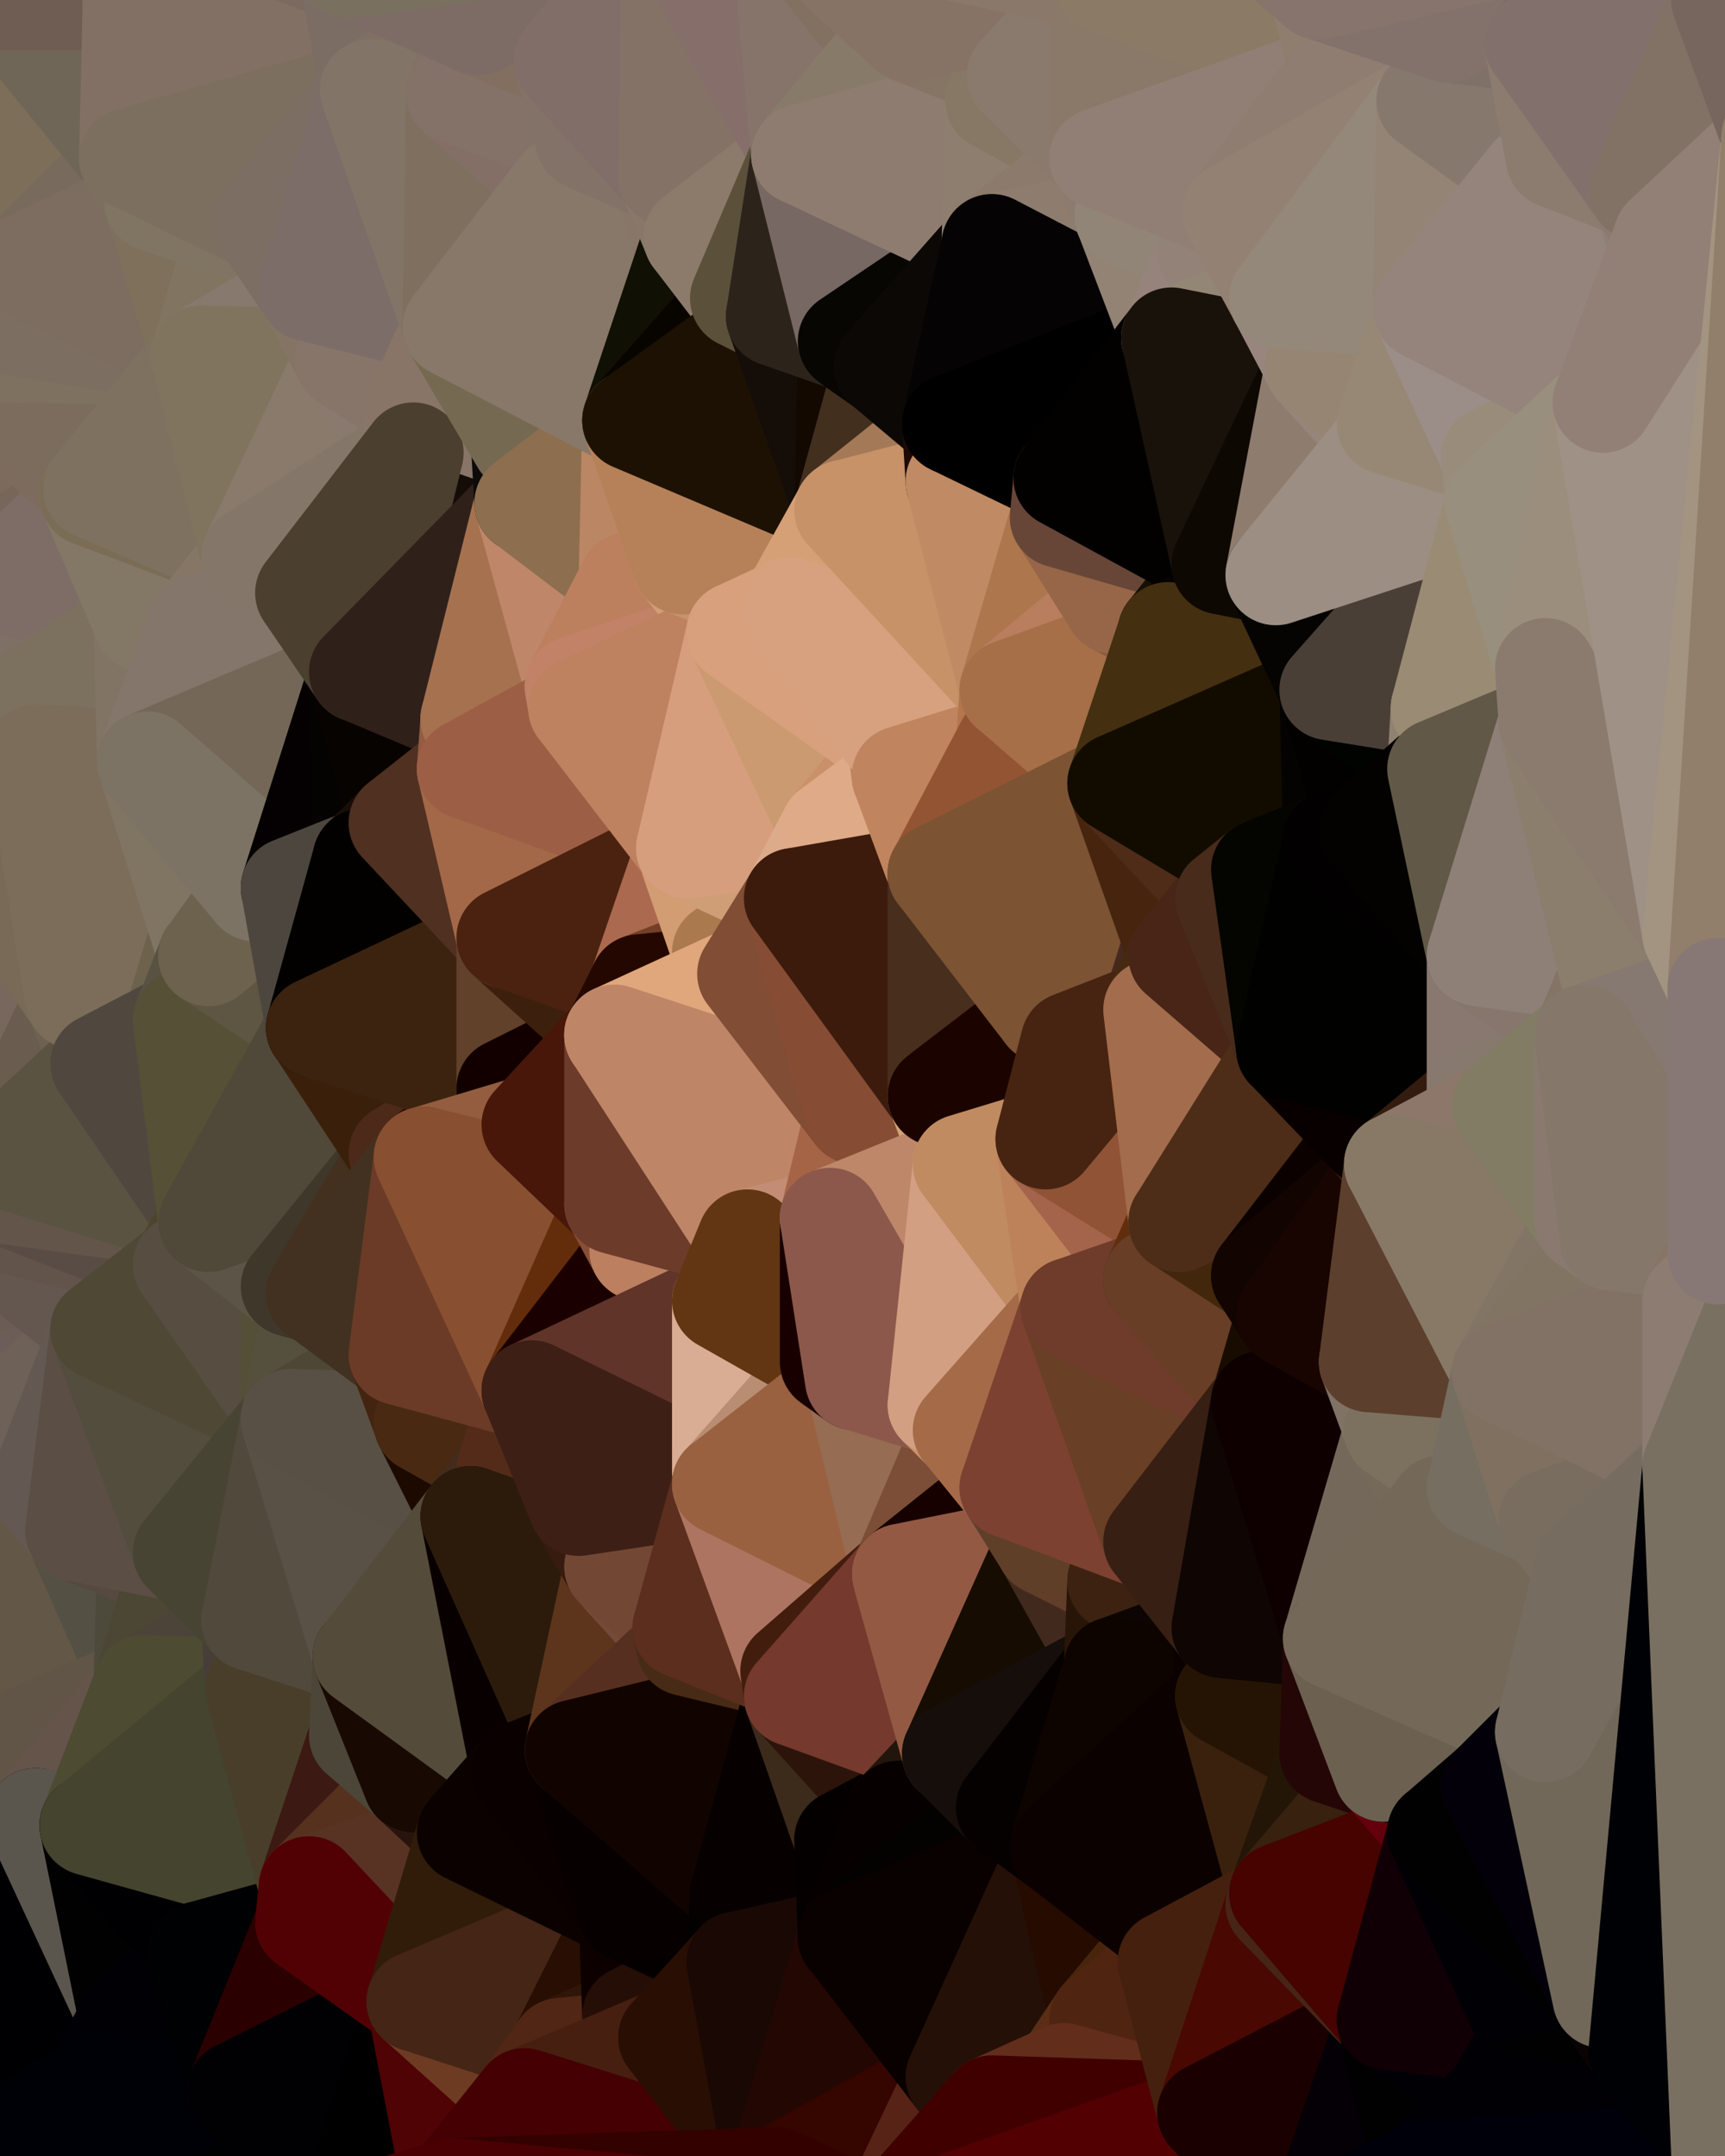 <?xml version="1.0" standalone="yes"?>
<svg width="480" height="600" xmlns="http://www.w3.org/2000/svg" version="1.1" ><polygon points="-34,148 -34,518 -18,444" fill="rgba(101, 94, 78, 1)" stroke="rgba(101, 94, 78, 1)" stroke-width="28" stroke-linejoin="round"/>
		<polygon points="-18,222 -34,148 -18,444" fill="rgba(120, 107, 99, 1)" stroke="rgba(120, 107, 99, 1)" stroke-width="28" stroke-linejoin="round"/>
		<polygon points="-34,518 -19,500 -18,444" fill="rgba(94, 86, 75, 1)" stroke="rgba(94, 86, 75, 1)" stroke-width="28" stroke-linejoin="round"/>
		<polygon points="-19,204 -34,148 -18,222" fill="rgba(122, 106, 93, 1)" stroke="rgba(122, 106, 93, 1)" stroke-width="28" stroke-linejoin="round"/>
		<polygon points="-4,118 -34,148 -3,130" fill="rgba(122, 109, 92, 1)" stroke="rgba(122, 109, 92, 1)" stroke-width="28" stroke-linejoin="round"/>
		<polygon points="-18,444 0,388 0,380" fill="rgba(102, 93, 76, 1)" stroke="rgba(102, 93, 76, 1)" stroke-width="28" stroke-linejoin="round"/>
		<polygon points="0,372 -18,444 0,380" fill="rgba(111, 96, 75, 1)" stroke="rgba(111, 96, 75, 1)" stroke-width="28" stroke-linejoin="round"/>
		<polygon points="0,388 -18,444 0,396" fill="rgba(101, 91, 81, 1)" stroke="rgba(101, 91, 81, 1)" stroke-width="28" stroke-linejoin="round"/>
		<polygon points="-18,444 0,404 0,396" fill="rgba(103, 92, 86, 1)" stroke="rgba(103, 92, 86, 1)" stroke-width="28" stroke-linejoin="round"/>
		<polygon points="0,364 -18,444 0,372" fill="rgba(110, 94, 79, 1)" stroke="rgba(110, 94, 79, 1)" stroke-width="28" stroke-linejoin="round"/>
		<polygon points="-18,444 0,420 0,412" fill="rgba(102, 89, 80, 1)" stroke="rgba(102, 89, 80, 1)" stroke-width="28" stroke-linejoin="round"/>
		<polygon points="0,404 -18,444 0,412" fill="rgba(103, 90, 81, 1)" stroke="rgba(103, 90, 81, 1)" stroke-width="28" stroke-linejoin="round"/>
		<polygon points="0,356 -18,444 0,364" fill="rgba(109, 92, 84, 1)" stroke="rgba(109, 92, 84, 1)" stroke-width="28" stroke-linejoin="round"/>
		<polygon points="0,348 -18,444 0,356" fill="rgba(108, 93, 86, 1)" stroke="rgba(108, 93, 86, 1)" stroke-width="28" stroke-linejoin="round"/>
		<polygon points="0,340 -18,444 0,348" fill="rgba(105, 93, 81, 1)" stroke="rgba(105, 93, 81, 1)" stroke-width="28" stroke-linejoin="round"/>
		<polygon points="-3,574 -34,518 0,599" fill="rgba(1, 1, 3, 1)" stroke="rgba(1, 1, 3, 1)" stroke-width="28" stroke-linejoin="round"/>
		<polygon points="0,332 -18,444 0,340" fill="rgba(106, 99, 83, 1)" stroke="rgba(106, 99, 83, 1)" stroke-width="28" stroke-linejoin="round"/>
		<polygon points="-4,118 0,106 0,98" fill="rgba(123, 105, 91, 1)" stroke="rgba(123, 105, 91, 1)" stroke-width="28" stroke-linejoin="round"/>
		<polygon points="-34,148 -4,118 0,98" fill="rgba(130, 108, 95, 1)" stroke="rgba(130, 108, 95, 1)" stroke-width="28" stroke-linejoin="round"/>
		<polygon points="0,90 -34,148 0,98" fill="rgba(128, 108, 97, 1)" stroke="rgba(128, 108, 97, 1)" stroke-width="28" stroke-linejoin="round"/>
		<polygon points="-4,118 0,114 0,106" fill="rgba(134, 112, 99, 1)" stroke="rgba(134, 112, 99, 1)" stroke-width="28" stroke-linejoin="round"/>
		<polygon points="-4,118 0,122 0,114" fill="rgba(127, 105, 92, 1)" stroke="rgba(127, 105, 92, 1)" stroke-width="28" stroke-linejoin="round"/>
		<polygon points="-4,118 -3,130 0,122" fill="rgba(127, 105, 92, 1)" stroke="rgba(127, 105, 92, 1)" stroke-width="28" stroke-linejoin="round"/>
		<polygon points="-3,130 0,130 0,122" fill="rgba(125, 106, 92, 1)" stroke="rgba(125, 106, 92, 1)" stroke-width="28" stroke-linejoin="round"/>
		<polygon points="-3,130 0,138 0,130" fill="rgba(118, 105, 88, 1)" stroke="rgba(118, 105, 88, 1)" stroke-width="28" stroke-linejoin="round"/>
		<polygon points="-3,130 -34,148 0,138" fill="rgba(120, 107, 90, 1)" stroke="rgba(120, 107, 90, 1)" stroke-width="28" stroke-linejoin="round"/>
		<polygon points="-34,148 0,146 0,138" fill="rgba(119, 106, 89, 1)" stroke="rgba(119, 106, 89, 1)" stroke-width="28" stroke-linejoin="round"/>
		<polygon points="-34,148 0,154 0,146" fill="rgba(119, 104, 83, 1)" stroke="rgba(119, 104, 83, 1)" stroke-width="28" stroke-linejoin="round"/>
		<polygon points="-34,148 0,162 0,154" fill="rgba(123, 108, 87, 1)" stroke="rgba(123, 108, 87, 1)" stroke-width="28" stroke-linejoin="round"/>
		<polygon points="-34,148 0,170 0,162" fill="rgba(125, 110, 89, 1)" stroke="rgba(125, 110, 89, 1)" stroke-width="28" stroke-linejoin="round"/>
		<polygon points="-34,148 0,178 0,170" fill="rgba(124, 112, 90, 1)" stroke="rgba(124, 112, 90, 1)" stroke-width="28" stroke-linejoin="round"/>
		<polygon points="-34,148 -19,204 0,178" fill="rgba(124, 108, 93, 1)" stroke="rgba(124, 108, 93, 1)" stroke-width="28" stroke-linejoin="round"/>
		<polygon points="-19,204 0,186 0,178" fill="rgba(122, 106, 93, 1)" stroke="rgba(122, 106, 93, 1)" stroke-width="28" stroke-linejoin="round"/>
		<polygon points="-19,204 0,194 0,186" fill="rgba(123, 107, 94, 1)" stroke="rgba(123, 107, 94, 1)" stroke-width="28" stroke-linejoin="round"/>
		<polygon points="-19,204 0,202 0,194" fill="rgba(124, 108, 93, 1)" stroke="rgba(124, 108, 93, 1)" stroke-width="28" stroke-linejoin="round"/>
		<polygon points="-19,204 -18,222 0,202" fill="rgba(120, 103, 95, 1)" stroke="rgba(120, 103, 95, 1)" stroke-width="28" stroke-linejoin="round"/>
		<polygon points="-18,222 0,332 0,322" fill="rgba(118, 106, 90, 1)" stroke="rgba(118, 106, 90, 1)" stroke-width="28" stroke-linejoin="round"/>
		<polygon points="-18,222 -18,444 0,332" fill="rgba(114, 103, 85, 1)" stroke="rgba(114, 103, 85, 1)" stroke-width="28" stroke-linejoin="round"/>
		<polygon points="-18,444 -19,500 -4,488" fill="rgba(97, 80, 73, 1)" stroke="rgba(97, 80, 73, 1)" stroke-width="28" stroke-linejoin="round"/>
		<polygon points="-3,574 0,599 6,592" fill="rgba(0, 1, 3, 1)" stroke="rgba(0, 1, 3, 1)" stroke-width="28" stroke-linejoin="round"/>
		<polygon points="-34,148 0,90 0,0" fill="rgba(124, 105, 101, 1)" stroke="rgba(124, 105, 101, 1)" stroke-width="28" stroke-linejoin="round"/>
		<polygon points="-4,488 -19,500 10,506" fill="rgba(94, 85, 80, 1)" stroke="rgba(94, 85, 80, 1)" stroke-width="28" stroke-linejoin="round"/>
		<polygon points="0,0 0,90 6,74" fill="rgba(121, 108, 91, 1)" stroke="rgba(121, 108, 91, 1)" stroke-width="28" stroke-linejoin="round"/>
		<polygon points="0,178 0,186 11,192" fill="rgba(124, 108, 95, 1)" stroke="rgba(124, 108, 95, 1)" stroke-width="28" stroke-linejoin="round"/>
		<polygon points="0,186 0,194 11,192" fill="rgba(122, 106, 93, 1)" stroke="rgba(122, 106, 93, 1)" stroke-width="28" stroke-linejoin="round"/>
		<polygon points="0,194 0,202 11,192" fill="rgba(122, 106, 93, 1)" stroke="rgba(122, 106, 93, 1)" stroke-width="28" stroke-linejoin="round"/>
		<polygon points="0,202 10,210 11,192" fill="rgba(125, 109, 94, 1)" stroke="rgba(125, 109, 94, 1)" stroke-width="28" stroke-linejoin="round"/>
		<polygon points="0,412 0,420 11,414" fill="rgba(99, 86, 78, 1)" stroke="rgba(99, 86, 78, 1)" stroke-width="28" stroke-linejoin="round"/>
		<polygon points="0,404 0,412 11,414" fill="rgba(103, 90, 81, 1)" stroke="rgba(103, 90, 81, 1)" stroke-width="28" stroke-linejoin="round"/>
		<polygon points="0,202 -18,222 10,210" fill="rgba(121, 104, 96, 1)" stroke="rgba(121, 104, 96, 1)" stroke-width="28" stroke-linejoin="round"/>
		<polygon points="-19,500 -34,518 10,506" fill="rgba(90, 81, 76, 1)" stroke="rgba(90, 81, 76, 1)" stroke-width="28" stroke-linejoin="round"/>
		<polygon points="11,414 0,420 21,426" fill="rgba(99, 87, 71, 1)" stroke="rgba(99, 87, 71, 1)" stroke-width="28" stroke-linejoin="round"/>
		<polygon points="-18,222 0,322 21,278" fill="rgba(120, 103, 93, 1)" stroke="rgba(120, 103, 93, 1)" stroke-width="28" stroke-linejoin="round"/>
		<polygon points="0,130 0,138 25,138" fill="rgba(118, 105, 88, 1)" stroke="rgba(118, 105, 88, 1)" stroke-width="28" stroke-linejoin="round"/>
		<polygon points="0,138 0,146 25,138" fill="rgba(123, 110, 93, 1)" stroke="rgba(123, 110, 93, 1)" stroke-width="28" stroke-linejoin="round"/>
		<polygon points="-3,574 6,592 26,580" fill="rgba(0, 1, 3, 1)" stroke="rgba(0, 1, 3, 1)" stroke-width="28" stroke-linejoin="round"/>
		<polygon points="0,130 25,138 26,136" fill="rgba(125, 112, 95, 1)" stroke="rgba(125, 112, 95, 1)" stroke-width="28" stroke-linejoin="round"/>
		<polygon points="0,420 -18,444 21,426" fill="rgba(106, 93, 84, 1)" stroke="rgba(106, 93, 84, 1)" stroke-width="28" stroke-linejoin="round"/>
		<polygon points="0,396 0,404 11,414" fill="rgba(102, 90, 76, 1)" stroke="rgba(102, 90, 76, 1)" stroke-width="28" stroke-linejoin="round"/>
		<polygon points="21,278 0,322 28,296" fill="rgba(106, 92, 79, 1)" stroke="rgba(106, 92, 79, 1)" stroke-width="28" stroke-linejoin="round"/>
		<polygon points="0,372 0,380 28,370" fill="rgba(101, 92, 77, 1)" stroke="rgba(101, 92, 77, 1)" stroke-width="28" stroke-linejoin="round"/>
		<polygon points="0,364 0,372 28,370" fill="rgba(101, 94, 78, 1)" stroke="rgba(101, 94, 78, 1)" stroke-width="28" stroke-linejoin="round"/>
		<polygon points="0,356 0,364 28,370" fill="rgba(102, 90, 78, 1)" stroke="rgba(102, 90, 78, 1)" stroke-width="28" stroke-linejoin="round"/>
		<polygon points="0,380 0,388 28,370" fill="rgba(107, 93, 84, 1)" stroke="rgba(107, 93, 84, 1)" stroke-width="28" stroke-linejoin="round"/>
		<polygon points="0,122 0,130 26,136" fill="rgba(122, 109, 92, 1)" stroke="rgba(122, 109, 92, 1)" stroke-width="28" stroke-linejoin="round"/>
		<polygon points="0,146 0,154 25,138" fill="rgba(122, 106, 93, 1)" stroke="rgba(122, 106, 93, 1)" stroke-width="28" stroke-linejoin="round"/>
		<polygon points="-34,518 -3,574 10,506" fill="rgba(84, 81, 66, 1)" stroke="rgba(84, 81, 66, 1)" stroke-width="28" stroke-linejoin="round"/>
		<polygon points="0,0 6,74 36,44" fill="rgba(125, 110, 89, 1)" stroke="rgba(125, 110, 89, 1)" stroke-width="28" stroke-linejoin="round"/>
		<polygon points="-3,574 26,580 36,562" fill="rgba(1, 1, 1, 1)" stroke="rgba(1, 1, 1, 1)" stroke-width="28" stroke-linejoin="round"/>
		<polygon points="0,348 0,356 28,370" fill="rgba(106, 93, 84, 1)" stroke="rgba(106, 93, 84, 1)" stroke-width="28" stroke-linejoin="round"/>
		<polygon points="0,114 0,122 26,136" fill="rgba(124, 106, 92, 1)" stroke="rgba(124, 106, 92, 1)" stroke-width="28" stroke-linejoin="round"/>
		<polygon points="0,170 0,178 11,192" fill="rgba(124, 108, 95, 1)" stroke="rgba(124, 108, 95, 1)" stroke-width="28" stroke-linejoin="round"/>
		<polygon points="0,170 11,192 40,173" fill="rgba(124, 110, 101, 1)" stroke="rgba(124, 110, 101, 1)" stroke-width="28" stroke-linejoin="round"/>
		<polygon points="0,154 0,162 25,138" fill="rgba(119, 103, 90, 1)" stroke="rgba(119, 103, 90, 1)" stroke-width="28" stroke-linejoin="round"/>
		<polygon points="0,162 0,170 40,173" fill="rgba(126, 112, 101, 1)" stroke="rgba(126, 112, 101, 1)" stroke-width="28" stroke-linejoin="round"/>
		<polygon points="-18,444 -4,488 40,469" fill="rgba(100, 87, 70, 1)" stroke="rgba(100, 87, 70, 1)" stroke-width="28" stroke-linejoin="round"/>
		<polygon points="21,426 -18,444 40,469" fill="rgba(99, 87, 71, 1)" stroke="rgba(99, 87, 71, 1)" stroke-width="28" stroke-linejoin="round"/>
		<polygon points="36,44 6,74 43,56" fill="rgba(120, 106, 93, 1)" stroke="rgba(120, 106, 93, 1)" stroke-width="28" stroke-linejoin="round"/>
		<polygon points="21,426 40,469 41,434" fill="rgba(84, 80, 68, 1)" stroke="rgba(84, 80, 68, 1)" stroke-width="28" stroke-linejoin="round"/>
		<polygon points="11,192 10,210 41,212" fill="rgba(122, 110, 94, 1)" stroke="rgba(122, 110, 94, 1)" stroke-width="28" stroke-linejoin="round"/>
		<polygon points="25,138 0,162 40,173" fill="rgba(126, 109, 102, 1)" stroke="rgba(126, 109, 102, 1)" stroke-width="28" stroke-linejoin="round"/>
		<polygon points="-4,488 10,506 40,469" fill="rgba(97, 85, 71, 1)" stroke="rgba(97, 85, 71, 1)" stroke-width="28" stroke-linejoin="round"/>
		<polygon points="10,506 25,508 40,469" fill="rgba(101, 84, 74, 1)" stroke="rgba(101, 84, 74, 1)" stroke-width="28" stroke-linejoin="round"/>
		<polygon points="0,0 36,44 37,0" fill="rgba(111, 102, 87, 1)" stroke="rgba(111, 102, 87, 1)" stroke-width="28" stroke-linejoin="round"/>
		<polygon points="10,506 -3,574 36,562" fill="rgba(0, 0, 2, 1)" stroke="rgba(0, 0, 2, 1)" stroke-width="28" stroke-linejoin="round"/>
		<polygon points="25,508 10,506 36,562" fill="rgba(90, 86, 77, 1)" stroke="rgba(90, 86, 77, 1)" stroke-width="28" stroke-linejoin="round"/>
		<polygon points="0,388 0,396 28,370" fill="rgba(108, 93, 88, 1)" stroke="rgba(108, 93, 88, 1)" stroke-width="28" stroke-linejoin="round"/>
		<polygon points="0,396 11,414 28,370" fill="rgba(110, 97, 88, 1)" stroke="rgba(110, 97, 88, 1)" stroke-width="28" stroke-linejoin="round"/>
		<polygon points="10,210 -18,222 21,278" fill="rgba(121, 106, 87, 1)" stroke="rgba(121, 106, 87, 1)" stroke-width="28" stroke-linejoin="round"/>
		<polygon points="21,278 28,296 51,284" fill="rgba(109, 98, 80, 1)" stroke="rgba(109, 98, 80, 1)" stroke-width="28" stroke-linejoin="round"/>
		<polygon points="0,340 28,370 51,352" fill="rgba(90, 78, 66, 1)" stroke="rgba(90, 78, 66, 1)" stroke-width="28" stroke-linejoin="round"/>
		<polygon points="40,173 11,192 41,212" fill="rgba(124, 113, 95, 1)" stroke="rgba(124, 113, 95, 1)" stroke-width="28" stroke-linejoin="round"/>
		<polygon points="0,340 0,348 28,370" fill="rgba(100, 87, 79, 1)" stroke="rgba(100, 87, 79, 1)" stroke-width="28" stroke-linejoin="round"/>
		<polygon points="0,106 0,114 26,136" fill="rgba(125, 107, 93, 1)" stroke="rgba(125, 107, 93, 1)" stroke-width="28" stroke-linejoin="round"/>
		<polygon points="0,332 0,340 51,352" fill="rgba(98, 84, 75, 1)" stroke="rgba(98, 84, 75, 1)" stroke-width="28" stroke-linejoin="round"/>
		<polygon points="0,98 0,106 56,99" fill="rgba(125, 109, 96, 1)" stroke="rgba(125, 109, 96, 1)" stroke-width="28" stroke-linejoin="round"/>
		<polygon points="0,106 26,136 56,99" fill="rgba(124, 108, 93, 1)" stroke="rgba(124, 108, 93, 1)" stroke-width="28" stroke-linejoin="round"/>
		<polygon points="0,90 0,98 56,99" fill="rgba(126, 113, 96, 1)" stroke="rgba(126, 113, 96, 1)" stroke-width="28" stroke-linejoin="round"/>
		<polygon points="6,74 0,90 56,99" fill="rgba(124, 110, 97, 1)" stroke="rgba(124, 110, 97, 1)" stroke-width="28" stroke-linejoin="round"/>
		<polygon points="25,508 36,562 55,544" fill="rgba(1, 1, 1, 1)" stroke="rgba(1, 1, 1, 1)" stroke-width="28" stroke-linejoin="round"/>
		<polygon points="41,212 21,278 58,266" fill="rgba(127, 111, 96, 1)" stroke="rgba(127, 111, 96, 1)" stroke-width="28" stroke-linejoin="round"/>
		<polygon points="21,278 51,284 58,266" fill="rgba(109, 98, 76, 1)" stroke="rgba(109, 98, 76, 1)" stroke-width="28" stroke-linejoin="round"/>
		<polygon points="0,332 51,352 58,340" fill="rgba(89, 76, 68, 1)" stroke="rgba(89, 76, 68, 1)" stroke-width="28" stroke-linejoin="round"/>
		<polygon points="0,322 0,332 58,340" fill="rgba(99, 85, 74, 1)" stroke="rgba(99, 85, 74, 1)" stroke-width="28" stroke-linejoin="round"/>
		<polygon points="28,296 0,322 58,340" fill="rgba(90, 83, 65, 1)" stroke="rgba(90, 83, 65, 1)" stroke-width="28" stroke-linejoin="round"/>
		<polygon points="25,508 55,544 56,543" fill="rgba(1, 1, 1, 1)" stroke="rgba(1, 1, 1, 1)" stroke-width="28" stroke-linejoin="round"/>
		<polygon points="43,56 6,74 56,99" fill="rgba(125, 109, 96, 1)" stroke="rgba(125, 109, 96, 1)" stroke-width="28" stroke-linejoin="round"/>
		<polygon points="10,210 21,278 41,212" fill="rgba(124, 109, 90, 1)" stroke="rgba(124, 109, 90, 1)" stroke-width="28" stroke-linejoin="round"/>
		<polygon points="36,562 26,580 66,582" fill="rgba(1, 0, 6, 1)" stroke="rgba(1, 0, 6, 1)" stroke-width="28" stroke-linejoin="round"/>
		<polygon points="40,173 41,212 55,174" fill="rgba(129, 116, 100, 1)" stroke="rgba(129, 116, 100, 1)" stroke-width="28" stroke-linejoin="round"/>
		<polygon points="41,434 40,469 51,432" fill="rgba(77, 74, 59, 1)" stroke="rgba(77, 74, 59, 1)" stroke-width="28" stroke-linejoin="round"/>
		<polygon points="21,426 41,434 51,432" fill="rgba(86, 73, 64, 1)" stroke="rgba(86, 73, 64, 1)" stroke-width="28" stroke-linejoin="round"/>
		<polygon points="51,432 40,469 70,451" fill="rgba(76, 71, 52, 1)" stroke="rgba(76, 71, 52, 1)" stroke-width="28" stroke-linejoin="round"/>
		<polygon points="40,173 55,174 70,155" fill="rgba(130, 113, 103, 1)" stroke="rgba(130, 113, 103, 1)" stroke-width="28" stroke-linejoin="round"/>
		<polygon points="25,138 40,173 70,155" fill="rgba(131, 120, 102, 1)" stroke="rgba(131, 120, 102, 1)" stroke-width="28" stroke-linejoin="round"/>
		<polygon points="43,56 56,99 66,64" fill="rgba(127, 112, 91, 1)" stroke="rgba(127, 112, 91, 1)" stroke-width="28" stroke-linejoin="round"/>
		<polygon points="41,212 58,266 71,248" fill="rgba(128, 117, 99, 1)" stroke="rgba(128, 117, 99, 1)" stroke-width="28" stroke-linejoin="round"/>
		<polygon points="26,136 25,138 70,155" fill="rgba(123, 108, 85, 1)" stroke="rgba(123, 108, 85, 1)" stroke-width="28" stroke-linejoin="round"/>
		<polygon points="0,0 37,0 67,-29" fill="rgba(111, 93, 83, 1)" stroke="rgba(111, 93, 83, 1)" stroke-width="28" stroke-linejoin="round"/>
		<polygon points="11,414 21,426 28,370" fill="rgba(99, 88, 82, 1)" stroke="rgba(99, 88, 82, 1)" stroke-width="28" stroke-linejoin="round"/>
		<polygon points="70,451 40,469 71,470" fill="rgba(76, 68, 57, 1)" stroke="rgba(76, 68, 57, 1)" stroke-width="28" stroke-linejoin="round"/>
		<polygon points="55,544 36,562 66,582" fill="rgba(1, 0, 5, 1)" stroke="rgba(1, 0, 5, 1)" stroke-width="28" stroke-linejoin="round"/>
		<polygon points="51,284 28,296 58,340" fill="rgba(80, 71, 62, 1)" stroke="rgba(80, 71, 62, 1)" stroke-width="28" stroke-linejoin="round"/>
		<polygon points="28,370 21,426 51,432" fill="rgba(91, 78, 69, 1)" stroke="rgba(91, 78, 69, 1)" stroke-width="28" stroke-linejoin="round"/>
		<polygon points="58,340 51,352 81,358" fill="rgba(76, 69, 43, 1)" stroke="rgba(76, 69, 43, 1)" stroke-width="28" stroke-linejoin="round"/>
		<polygon points="28,370 51,432 81,395" fill="rgba(83, 77, 61, 1)" stroke="rgba(83, 77, 61, 1)" stroke-width="28" stroke-linejoin="round"/>
		<polygon points="51,352 28,370 81,395" fill="rgba(79, 72, 53, 1)" stroke="rgba(79, 72, 53, 1)" stroke-width="28" stroke-linejoin="round"/>
		<polygon points="56,99 26,136 70,155" fill="rgba(126, 113, 96, 1)" stroke="rgba(126, 113, 96, 1)" stroke-width="28" stroke-linejoin="round"/>
		<polygon points="66,64 56,99 86,81" fill="rgba(129, 116, 97, 1)" stroke="rgba(129, 116, 97, 1)" stroke-width="28" stroke-linejoin="round"/>
		<polygon points="73,62 66,64 86,81" fill="rgba(129, 117, 95, 1)" stroke="rgba(129, 117, 95, 1)" stroke-width="28" stroke-linejoin="round"/>
		<polygon points="56,543 85,535 86,525" fill="rgba(41, 0, 6, 1)" stroke="rgba(41, 0, 6, 1)" stroke-width="28" stroke-linejoin="round"/>
		<polygon points="70,155 55,174 85,165" fill="rgba(134, 118, 102, 1)" stroke="rgba(134, 118, 102, 1)" stroke-width="28" stroke-linejoin="round"/>
		<polygon points="40,469 25,508 71,470" fill="rgba(77, 75, 50, 1)" stroke="rgba(77, 75, 50, 1)" stroke-width="28" stroke-linejoin="round"/>
		<polygon points="58,266 51,284 88,286" fill="rgba(88, 82, 66, 1)" stroke="rgba(88, 82, 66, 1)" stroke-width="28" stroke-linejoin="round"/>
		<polygon points="25,508 56,543 86,525" fill="rgba(0, 0, 2, 1)" stroke="rgba(0, 0, 2, 1)" stroke-width="28" stroke-linejoin="round"/>
		<polygon points="71,470 25,508 86,525" fill="rgba(69, 68, 47, 1)" stroke="rgba(69, 68, 47, 1)" stroke-width="28" stroke-linejoin="round"/>
		<polygon points="51,352 81,395 81,358" fill="rgba(87, 77, 65, 1)" stroke="rgba(87, 77, 65, 1)" stroke-width="28" stroke-linejoin="round"/>
		<polygon points="36,44 43,56 73,62" fill="rgba(123, 112, 94, 1)" stroke="rgba(123, 112, 94, 1)" stroke-width="28" stroke-linejoin="round"/>
		<polygon points="43,56 66,64 73,62" fill="rgba(128, 117, 99, 1)" stroke="rgba(128, 117, 99, 1)" stroke-width="28" stroke-linejoin="round"/>
		<polygon points="56,543 55,544 66,582" fill="rgba(1, 1, 1, 1)" stroke="rgba(1, 1, 1, 1)" stroke-width="28" stroke-linejoin="round"/>
		<polygon points="6,592 0,599 26,580" fill="rgba(0, 1, 3, 1)" stroke="rgba(0, 1, 3, 1)" stroke-width="28" stroke-linejoin="round"/>
		<polygon points="86,81 56,99 96,100" fill="rgba(135, 121, 110, 1)" stroke="rgba(135, 121, 110, 1)" stroke-width="28" stroke-linejoin="round"/>
		<polygon points="67,-29 37,0 97,-9" fill="rgba(117, 100, 90, 1)" stroke="rgba(117, 100, 90, 1)" stroke-width="28" stroke-linejoin="round"/>
		<polygon points="66,582 0,599 96,618" fill="rgba(0, 2, 1, 1)" stroke="rgba(0, 2, 1, 1)" stroke-width="28" stroke-linejoin="round"/>
		<polygon points="51,284 58,340 88,286" fill="rgba(86, 80, 54, 1)" stroke="rgba(86, 80, 54, 1)" stroke-width="28" stroke-linejoin="round"/>
		<polygon points="81,247 58,266 88,286" fill="rgba(94, 86, 67, 1)" stroke="rgba(94, 86, 67, 1)" stroke-width="28" stroke-linejoin="round"/>
		<polygon points="81,358 81,395 88,360" fill="rgba(84, 80, 55, 1)" stroke="rgba(84, 80, 55, 1)" stroke-width="28" stroke-linejoin="round"/>
		<polygon points="71,248 58,266 81,247" fill="rgba(109, 98, 78, 1)" stroke="rgba(109, 98, 78, 1)" stroke-width="28" stroke-linejoin="round"/>
		<polygon points="26,580 0,599 66,582" fill="rgba(0, 1, 6, 1)" stroke="rgba(0, 1, 6, 1)" stroke-width="28" stroke-linejoin="round"/>
		<polygon points="85,165 55,174 100,187" fill="rgba(135, 118, 110, 1)" stroke="rgba(135, 118, 110, 1)" stroke-width="28" stroke-linejoin="round"/>
		<polygon points="70,451 71,470 101,461" fill="rgba(71, 62, 57, 1)" stroke="rgba(71, 62, 57, 1)" stroke-width="28" stroke-linejoin="round"/>
		<polygon points="56,543 66,582 85,535" fill="rgba(0, 1, 3, 1)" stroke="rgba(0, 1, 3, 1)" stroke-width="28" stroke-linejoin="round"/>
		<polygon points="97,-9 37,0 103,25" fill="rgba(124, 106, 96, 1)" stroke="rgba(124, 106, 96, 1)" stroke-width="28" stroke-linejoin="round"/>
		<polygon points="37,0 36,44 103,25" fill="rgba(130, 112, 100, 1)" stroke="rgba(130, 112, 100, 1)" stroke-width="28" stroke-linejoin="round"/>
		<polygon points="36,44 73,62 103,25" fill="rgba(124, 111, 95, 1)" stroke="rgba(124, 111, 95, 1)" stroke-width="28" stroke-linejoin="round"/>
		<polygon points="71,470 100,483 101,461" fill="rgba(75, 69, 55, 1)" stroke="rgba(75, 69, 55, 1)" stroke-width="28" stroke-linejoin="round"/>
		<polygon points="55,174 41,212 100,187" fill="rgba(132, 118, 107, 1)" stroke="rgba(132, 118, 107, 1)" stroke-width="28" stroke-linejoin="round"/>
		<polygon points="41,212 81,247 100,187" fill="rgba(116, 103, 87, 1)" stroke="rgba(116, 103, 87, 1)" stroke-width="28" stroke-linejoin="round"/>
		<polygon points="71,470 86,525 100,483" fill="rgba(73, 62, 42, 1)" stroke="rgba(73, 62, 42, 1)" stroke-width="28" stroke-linejoin="round"/>
		<polygon points="56,99 70,155 96,100" fill="rgba(128, 116, 94, 1)" stroke="rgba(128, 116, 94, 1)" stroke-width="28" stroke-linejoin="round"/>
		<polygon points="51,432 70,451 81,395" fill="rgba(71, 68, 51, 1)" stroke="rgba(71, 68, 51, 1)" stroke-width="28" stroke-linejoin="round"/>
		<polygon points="41,212 71,248 81,247" fill="rgba(124, 115, 100, 1)" stroke="rgba(124, 115, 100, 1)" stroke-width="28" stroke-linejoin="round"/>
		<polygon points="88,360 81,395 111,377" fill="rgba(85, 80, 61, 1)" stroke="rgba(85, 80, 61, 1)" stroke-width="28" stroke-linejoin="round"/>
		<polygon points="58,340 81,358 111,321" fill="rgba(92, 84, 71, 1)" stroke="rgba(92, 84, 71, 1)" stroke-width="28" stroke-linejoin="round"/>
		<polygon points="88,286 58,340 111,321" fill="rgba(80, 73, 57, 1)" stroke="rgba(80, 73, 57, 1)" stroke-width="28" stroke-linejoin="round"/>
		<polygon points="100,187 81,247 101,239" fill="rgba(5, 1, 2, 1)" stroke="rgba(5, 1, 2, 1)" stroke-width="28" stroke-linejoin="round"/>
		<polygon points="96,100 70,155 115,126" fill="rgba(138, 122, 107, 1)" stroke="rgba(138, 122, 107, 1)" stroke-width="28" stroke-linejoin="round"/>
		<polygon points="100,187 101,239 111,229" fill="rgba(4, 3, 1, 1)" stroke="rgba(4, 3, 1, 1)" stroke-width="28" stroke-linejoin="round"/>
		<polygon points="81,358 88,360 111,321" fill="rgba(63, 55, 42, 1)" stroke="rgba(63, 55, 42, 1)" stroke-width="28" stroke-linejoin="round"/>
		<polygon points="85,535 66,582 116,557" fill="rgba(42, 0, 0, 1)" stroke="rgba(42, 0, 0, 1)" stroke-width="28" stroke-linejoin="round"/>
		<polygon points="96,100 115,126 116,113" fill="rgba(138, 121, 111, 1)" stroke="rgba(138, 121, 111, 1)" stroke-width="28" stroke-linejoin="round"/>
		<polygon points="100,483 86,525 115,496" fill="rgba(60, 25, 19, 1)" stroke="rgba(60, 25, 19, 1)" stroke-width="28" stroke-linejoin="round"/>
		<polygon points="111,377 81,395 118,396" fill="rgba(78, 71, 53, 1)" stroke="rgba(78, 71, 53, 1)" stroke-width="28" stroke-linejoin="round"/>
		<polygon points="70,155 85,165 115,126" fill="rgba(132, 118, 105, 1)" stroke="rgba(132, 118, 105, 1)" stroke-width="28" stroke-linejoin="round"/>
		<polygon points="81,247 88,286 101,239" fill="rgba(77, 70, 62, 1)" stroke="rgba(77, 70, 62, 1)" stroke-width="28" stroke-linejoin="round"/>
		<polygon points="86,81 96,100 126,91" fill="rgba(132, 116, 100, 1)" stroke="rgba(132, 116, 100, 1)" stroke-width="28" stroke-linejoin="round"/>
		<polygon points="96,100 116,113 126,91" fill="rgba(135, 117, 105, 1)" stroke="rgba(135, 117, 105, 1)" stroke-width="28" stroke-linejoin="round"/>
		<polygon points="81,395 70,451 101,461" fill="rgba(81, 73, 60, 1)" stroke="rgba(81, 73, 60, 1)" stroke-width="28" stroke-linejoin="round"/>
		<polygon points="100,187 130,214 131,200" fill="rgba(55, 33, 20, 1)" stroke="rgba(55, 33, 20, 1)" stroke-width="28" stroke-linejoin="round"/>
		<polygon points="81,395 101,461 131,422" fill="rgba(89, 81, 70, 1)" stroke="rgba(89, 81, 70, 1)" stroke-width="28" stroke-linejoin="round"/>
		<polygon points="118,396 81,395 131,422" fill="rgba(88, 80, 69, 1)" stroke="rgba(88, 80, 69, 1)" stroke-width="28" stroke-linejoin="round"/>
		<polygon points="100,187 111,229 130,214" fill="rgba(7, 3, 0, 1)" stroke="rgba(7, 3, 0, 1)" stroke-width="28" stroke-linejoin="round"/>
		<polygon points="115,496 86,525 130,510" fill="rgba(86, 49, 30, 1)" stroke="rgba(86, 49, 30, 1)" stroke-width="28" stroke-linejoin="round"/>
		<polygon points="66,582 96,618 116,557" fill="rgba(1, 1, 3, 1)" stroke="rgba(1, 1, 3, 1)" stroke-width="28" stroke-linejoin="round"/>
		<polygon points="97,-9 103,25 133,7" fill="rgba(123, 109, 100, 1)" stroke="rgba(123, 109, 100, 1)" stroke-width="28" stroke-linejoin="round"/>
		<polygon points="103,25 127,26 133,7" fill="rgba(129, 111, 99, 1)" stroke="rgba(129, 111, 99, 1)" stroke-width="28" stroke-linejoin="round"/>
		<polygon points="86,525 116,557 130,510" fill="rgba(88, 51, 35, 1)" stroke="rgba(88, 51, 35, 1)" stroke-width="28" stroke-linejoin="round"/>
		<polygon points="116,557 96,618 126,609" fill="rgba(1, 0, 0, 1)" stroke="rgba(1, 0, 0, 1)" stroke-width="28" stroke-linejoin="round"/>
		<polygon points="111,321 88,360 118,322" fill="rgba(67, 48, 31, 1)" stroke="rgba(67, 48, 31, 1)" stroke-width="28" stroke-linejoin="round"/>
		<polygon points="86,525 85,535 116,557" fill="rgba(81, 1, 4, 1)" stroke="rgba(81, 1, 4, 1)" stroke-width="28" stroke-linejoin="round"/>
		<polygon points="73,62 86,81 103,25" fill="rgba(124, 110, 99, 1)" stroke="rgba(124, 110, 99, 1)" stroke-width="28" stroke-linejoin="round"/>
		<polygon points="88,286 111,321 141,303" fill="rgba(58, 31, 10, 1)" stroke="rgba(58, 31, 10, 1)" stroke-width="28" stroke-linejoin="round"/>
		<polygon points="111,321 118,322 141,303" fill="rgba(77, 41, 25, 1)" stroke="rgba(77, 41, 25, 1)" stroke-width="28" stroke-linejoin="round"/>
		<polygon points="111,229 101,239 141,261" fill="rgba(24, 13, 7, 1)" stroke="rgba(24, 13, 7, 1)" stroke-width="28" stroke-linejoin="round"/>
		<polygon points="101,239 88,286 141,261" fill="rgba(2, 1, 0, 1)" stroke="rgba(2, 1, 0, 1)" stroke-width="28" stroke-linejoin="round"/>
		<polygon points="118,396 131,422 141,409" fill="rgba(28, 10, 0, 1)" stroke="rgba(28, 10, 0, 1)" stroke-width="28" stroke-linejoin="round"/>
		<polygon points="88,360 111,377 118,322" fill="rgba(66, 49, 33, 1)" stroke="rgba(66, 49, 33, 1)" stroke-width="28" stroke-linejoin="round"/>
		<polygon points="115,496 130,510 145,493" fill="rgba(40, 20, 13, 1)" stroke="rgba(40, 20, 13, 1)" stroke-width="28" stroke-linejoin="round"/>
		<polygon points="116,113 115,126 145,123" fill="rgba(135, 119, 106, 1)" stroke="rgba(135, 119, 106, 1)" stroke-width="28" stroke-linejoin="round"/>
		<polygon points="101,461 100,483 115,496" fill="rgba(76, 70, 56, 1)" stroke="rgba(76, 70, 56, 1)" stroke-width="28" stroke-linejoin="round"/>
		<polygon points="145,123 115,126 146,140" fill="rgba(52, 44, 31, 1)" stroke="rgba(52, 44, 31, 1)" stroke-width="28" stroke-linejoin="round"/>
		<polygon points="116,557 126,609 146,584" fill="rgba(79, 3, 5, 1)" stroke="rgba(79, 3, 5, 1)" stroke-width="28" stroke-linejoin="round"/>
		<polygon points="103,25 86,81 126,91" fill="rgba(124, 109, 104, 1)" stroke="rgba(124, 109, 104, 1)" stroke-width="28" stroke-linejoin="round"/>
		<polygon points="111,377 118,396 148,387" fill="rgba(67, 36, 16, 1)" stroke="rgba(67, 36, 16, 1)" stroke-width="28" stroke-linejoin="round"/>
		<polygon points="118,396 141,409 148,387" fill="rgba(73, 41, 18, 1)" stroke="rgba(73, 41, 18, 1)" stroke-width="28" stroke-linejoin="round"/>
		<polygon points="141,303 118,322 148,313" fill="rgba(40, 18, 5, 1)" stroke="rgba(40, 18, 5, 1)" stroke-width="28" stroke-linejoin="round"/>
		<polygon points="115,126 100,187 146,140" fill="rgba(20, 13, 7, 1)" stroke="rgba(20, 13, 7, 1)" stroke-width="28" stroke-linejoin="round"/>
		<polygon points="101,461 115,496 145,493" fill="rgba(24, 9, 2, 1)" stroke="rgba(24, 9, 2, 1)" stroke-width="28" stroke-linejoin="round"/>
		<polygon points="126,91 116,113 145,123" fill="rgba(136, 117, 103, 1)" stroke="rgba(136, 117, 103, 1)" stroke-width="28" stroke-linejoin="round"/>
		<polygon points="141,261 88,286 141,303" fill="rgba(60, 35, 15, 1)" stroke="rgba(60, 35, 15, 1)" stroke-width="28" stroke-linejoin="round"/>
		<polygon points="103,25 126,91 127,26" fill="rgba(130, 116, 103, 1)" stroke="rgba(130, 116, 103, 1)" stroke-width="28" stroke-linejoin="round"/>
		<polygon points="85,165 100,187 115,126" fill="rgba(75, 63, 47, 1)" stroke="rgba(75, 63, 47, 1)" stroke-width="28" stroke-linejoin="round"/>
		<polygon points="116,557 146,584 156,570" fill="rgba(109, 59, 34, 1)" stroke="rgba(109, 59, 34, 1)" stroke-width="28" stroke-linejoin="round"/>
		<polygon points="127,26 126,91 156,52" fill="rgba(127, 111, 95, 1)" stroke="rgba(127, 111, 95, 1)" stroke-width="28" stroke-linejoin="round"/>
		<polygon points="133,7 127,26 157,17" fill="rgba(130, 114, 101, 1)" stroke="rgba(130, 114, 101, 1)" stroke-width="28" stroke-linejoin="round"/>
		<polygon points="100,187 131,200 146,140" fill="rgba(47, 32, 25, 1)" stroke="rgba(47, 32, 25, 1)" stroke-width="28" stroke-linejoin="round"/>
		<polygon points="130,214 111,229 141,261" fill="rgba(80, 48, 33, 1)" stroke="rgba(80, 48, 33, 1)" stroke-width="28" stroke-linejoin="round"/>
		<polygon points="141,409 131,422 161,419" fill="rgba(67, 44, 28, 1)" stroke="rgba(67, 44, 28, 1)" stroke-width="28" stroke-linejoin="round"/>
		<polygon points="160,191 131,200 161,197" fill="rgba(154, 98, 63, 1)" stroke="rgba(154, 98, 63, 1)" stroke-width="28" stroke-linejoin="round"/>
		<polygon points="127,26 156,52 163,39" fill="rgba(131, 111, 102, 1)" stroke="rgba(131, 111, 102, 1)" stroke-width="28" stroke-linejoin="round"/>
		<polygon points="157,17 127,26 163,39" fill="rgba(132, 114, 104, 1)" stroke="rgba(132, 114, 104, 1)" stroke-width="28" stroke-linejoin="round"/>
		<polygon points="131,200 130,214 161,197" fill="rgba(147, 91, 68, 1)" stroke="rgba(147, 91, 68, 1)" stroke-width="28" stroke-linejoin="round"/>
		<polygon points="146,140 131,200 160,191" fill="rgba(166, 113, 79, 1)" stroke="rgba(166, 113, 79, 1)" stroke-width="28" stroke-linejoin="round"/>
		<polygon points="161,419 131,422 171,436" fill="rgba(28, 10, 0, 1)" stroke="rgba(28, 10, 0, 1)" stroke-width="28" stroke-linejoin="round"/>
		<polygon points="141,261 141,303 171,288" fill="rgba(97, 65, 42, 1)" stroke="rgba(97, 65, 42, 1)" stroke-width="28" stroke-linejoin="round"/>
		<polygon points="141,303 148,313 171,288" fill="rgba(18, 0, 0, 1)" stroke="rgba(18, 0, 0, 1)" stroke-width="28" stroke-linejoin="round"/>
		<polygon points="148,313 118,322 171,335" fill="rgba(148, 93, 63, 1)" stroke="rgba(148, 93, 63, 1)" stroke-width="28" stroke-linejoin="round"/>
		<polygon points="148,387 141,409 161,419" fill="rgba(84, 43, 25, 1)" stroke="rgba(84, 43, 25, 1)" stroke-width="28" stroke-linejoin="round"/>
		<polygon points="118,322 111,377 148,387" fill="rgba(107, 59, 39, 1)" stroke="rgba(107, 59, 39, 1)" stroke-width="28" stroke-linejoin="round"/>
		<polygon points="131,422 101,461 145,493" fill="rgba(84, 75, 58, 1)" stroke="rgba(84, 75, 58, 1)" stroke-width="28" stroke-linejoin="round"/>
		<polygon points="130,510 116,557 175,532" fill="rgba(49, 28, 9, 1)" stroke="rgba(49, 28, 9, 1)" stroke-width="28" stroke-linejoin="round"/>
		<polygon points="146,140 160,191 175,162" fill="rgba(191, 134, 105, 1)" stroke="rgba(191, 134, 105, 1)" stroke-width="28" stroke-linejoin="round"/>
		<polygon points="118,322 148,387 171,335" fill="rgba(136, 79, 49, 1)" stroke="rgba(136, 79, 49, 1)" stroke-width="28" stroke-linejoin="round"/>
		<polygon points="131,422 145,493 160,487" fill="rgba(8, 0, 0, 1)" stroke="rgba(8, 0, 0, 1)" stroke-width="28" stroke-linejoin="round"/>
		<polygon points="116,557 156,570 175,532" fill="rgba(69, 37, 22, 1)" stroke="rgba(69, 37, 22, 1)" stroke-width="28" stroke-linejoin="round"/>
		<polygon points="131,422 160,487 171,436" fill="rgba(44, 27, 11, 1)" stroke="rgba(44, 27, 11, 1)" stroke-width="28" stroke-linejoin="round"/>
		<polygon points="171,335 148,387 178,348" fill="rgba(99, 45, 11, 1)" stroke="rgba(99, 45, 11, 1)" stroke-width="28" stroke-linejoin="round"/>
		<polygon points="141,261 171,288 178,274" fill="rgba(60, 31, 13, 1)" stroke="rgba(60, 31, 13, 1)" stroke-width="28" stroke-linejoin="round"/>
		<polygon points="175,532 156,570 176,561" fill="rgba(41, 14, 3, 1)" stroke="rgba(41, 14, 3, 1)" stroke-width="28" stroke-linejoin="round"/>
		<polygon points="145,123 146,140 176,117" fill="rgba(12, 11, 9, 1)" stroke="rgba(12, 11, 9, 1)" stroke-width="28" stroke-linejoin="round"/>
		<polygon points="126,91 145,123 176,117" fill="rgba(117, 105, 81, 1)" stroke="rgba(117, 105, 81, 1)" stroke-width="28" stroke-linejoin="round"/>
		<polygon points="145,493 130,510 175,532" fill="rgba(11, 2, 0, 1)" stroke="rgba(11, 2, 0, 1)" stroke-width="28" stroke-linejoin="round"/>
		<polygon points="160,487 145,493 175,532" fill="rgba(10, 0, 0, 1)" stroke="rgba(10, 0, 0, 1)" stroke-width="28" stroke-linejoin="round"/>
		<polygon points="163,39 156,52 186,49" fill="rgba(131, 114, 104, 1)" stroke="rgba(131, 114, 104, 1)" stroke-width="28" stroke-linejoin="round"/>
		<polygon points="133,7 157,17 187,-21" fill="rgba(130, 111, 96, 1)" stroke="rgba(130, 111, 96, 1)" stroke-width="28" stroke-linejoin="round"/>
		<polygon points="176,561 156,570 186,567" fill="rgba(48, 22, 9, 1)" stroke="rgba(48, 22, 9, 1)" stroke-width="28" stroke-linejoin="round"/>
		<polygon points="171,436 160,487 191,458" fill="rgba(93, 53, 28, 1)" stroke="rgba(93, 53, 28, 1)" stroke-width="28" stroke-linejoin="round"/>
		<polygon points="190,453 171,436 191,458" fill="rgba(116, 75, 57, 1)" stroke="rgba(116, 75, 57, 1)" stroke-width="28" stroke-linejoin="round"/>
		<polygon points="130,214 141,261 191,236" fill="rgba(163, 104, 72, 1)" stroke="rgba(163, 104, 72, 1)" stroke-width="28" stroke-linejoin="round"/>
		<polygon points="161,197 130,214 191,236" fill="rgba(156, 94, 69, 1)" stroke="rgba(156, 94, 69, 1)" stroke-width="28" stroke-linejoin="round"/>
		<polygon points="146,140 175,162 176,117" fill="rgba(141, 110, 79, 1)" stroke="rgba(141, 110, 79, 1)" stroke-width="28" stroke-linejoin="round"/>
		<polygon points="156,52 176,117 193,66" fill="rgba(140, 121, 107, 1)" stroke="rgba(140, 121, 107, 1)" stroke-width="28" stroke-linejoin="round"/>
		<polygon points="186,49 156,52 193,66" fill="rgba(136, 118, 104, 1)" stroke="rgba(136, 118, 104, 1)" stroke-width="28" stroke-linejoin="round"/>
		<polygon points="141,261 178,274 191,236" fill="rgba(75, 34, 16, 1)" stroke="rgba(75, 34, 16, 1)" stroke-width="28" stroke-linejoin="round"/>
		<polygon points="176,117 175,162 190,157" fill="rgba(187, 134, 100, 1)" stroke="rgba(187, 134, 100, 1)" stroke-width="28" stroke-linejoin="round"/>
		<polygon points="97,-9 133,7 187,-21" fill="rgba(125, 108, 101, 1)" stroke="rgba(125, 108, 101, 1)" stroke-width="28" stroke-linejoin="round"/>
		<polygon points="156,52 126,91 176,117" fill="rgba(136, 120, 105, 1)" stroke="rgba(136, 120, 105, 1)" stroke-width="28" stroke-linejoin="round"/>
		<polygon points="148,313 171,335 171,288" fill="rgba(72, 23, 9, 1)" stroke="rgba(72, 23, 9, 1)" stroke-width="28" stroke-linejoin="round"/>
		<polygon points="161,419 171,436 201,413" fill="rgba(55, 27, 15, 1)" stroke="rgba(55, 27, 15, 1)" stroke-width="28" stroke-linejoin="round"/>
		<polygon points="191,236 178,274 201,265" fill="rgba(171, 105, 79, 1)" stroke="rgba(171, 105, 79, 1)" stroke-width="28" stroke-linejoin="round"/>
		<polygon points="156,570 146,584 186,567" fill="rgba(81, 38, 21, 1)" stroke="rgba(81, 38, 21, 1)" stroke-width="28" stroke-linejoin="round"/>
		<polygon points="175,532 176,561 205,546" fill="rgba(12, 1, 0, 1)" stroke="rgba(12, 1, 0, 1)" stroke-width="28" stroke-linejoin="round"/>
		<polygon points="176,561 186,567 205,546" fill="rgba(37, 14, 6, 1)" stroke="rgba(37, 14, 6, 1)" stroke-width="28" stroke-linejoin="round"/>
		<polygon points="190,157 175,162 205,176" fill="rgba(199, 145, 107, 1)" stroke="rgba(199, 145, 107, 1)" stroke-width="28" stroke-linejoin="round"/>
		<polygon points="178,348 148,387 201,362" fill="rgba(27, 0, 0, 1)" stroke="rgba(27, 0, 0, 1)" stroke-width="28" stroke-linejoin="round"/>
		<polygon points="193,66 176,117 206,83" fill="rgba(16, 16, 4, 1)" stroke="rgba(16, 16, 4, 1)" stroke-width="28" stroke-linejoin="round"/>
		<polygon points="175,162 160,191 205,176" fill="rgba(188, 128, 94, 1)" stroke="rgba(188, 128, 94, 1)" stroke-width="28" stroke-linejoin="round"/>
		<polygon points="171,335 178,348 208,345" fill="rgba(136, 78, 54, 1)" stroke="rgba(136, 78, 54, 1)" stroke-width="28" stroke-linejoin="round"/>
		<polygon points="178,348 201,362 208,345" fill="rgba(188, 127, 96, 1)" stroke="rgba(188, 127, 96, 1)" stroke-width="28" stroke-linejoin="round"/>
		<polygon points="201,265 178,274 208,271" fill="rgba(117, 63, 39, 1)" stroke="rgba(117, 63, 39, 1)" stroke-width="28" stroke-linejoin="round"/>
		<polygon points="175,532 205,546 206,527" fill="rgba(5, 0, 0, 1)" stroke="rgba(5, 0, 0, 1)" stroke-width="28" stroke-linejoin="round"/>
		<polygon points="160,191 161,197 205,176" fill="rgba(194, 130, 103, 1)" stroke="rgba(194, 130, 103, 1)" stroke-width="28" stroke-linejoin="round"/>
		<polygon points="148,387 201,413 201,362" fill="rgba(96, 52, 41, 1)" stroke="rgba(96, 52, 41, 1)" stroke-width="28" stroke-linejoin="round"/>
		<polygon points="171,436 190,453 201,413" fill="rgba(114, 71, 52, 1)" stroke="rgba(114, 71, 52, 1)" stroke-width="28" stroke-linejoin="round"/>
		<polygon points="148,387 161,419 201,413" fill="rgba(61, 31, 21, 1)" stroke="rgba(61, 31, 21, 1)" stroke-width="28" stroke-linejoin="round"/>
		<polygon points="157,17 163,39 186,49" fill="rgba(131, 114, 104, 1)" stroke="rgba(131, 114, 104, 1)" stroke-width="28" stroke-linejoin="round"/>
		<polygon points="186,567 146,584 216,606" fill="rgba(70, 31, 16, 1)" stroke="rgba(70, 31, 16, 1)" stroke-width="28" stroke-linejoin="round"/>
		<polygon points="146,584 126,609 216,606" fill="rgba(69, 0, 3, 1)" stroke="rgba(69, 0, 3, 1)" stroke-width="28" stroke-linejoin="round"/>
		<polygon points="178,274 171,288 208,271" fill="rgba(36, 8, 0, 1)" stroke="rgba(36, 8, 0, 1)" stroke-width="28" stroke-linejoin="round"/>
		<polygon points="160,487 175,532 206,527" fill="rgba(6, 0, 0, 1)" stroke="rgba(6, 0, 0, 1)" stroke-width="28" stroke-linejoin="round"/>
		<polygon points="191,236 201,265 221,250" fill="rgba(210, 157, 115, 1)" stroke="rgba(210, 157, 115, 1)" stroke-width="28" stroke-linejoin="round"/>
		<polygon points="220,465 191,458 221,472" fill="rgba(72, 37, 33, 1)" stroke="rgba(72, 37, 33, 1)" stroke-width="28" stroke-linejoin="round"/>
		<polygon points="67,-29 97,-9 187,-21" fill="rgba(121, 112, 95, 1)" stroke="rgba(121, 112, 95, 1)" stroke-width="28" stroke-linejoin="round"/>
		<polygon points="186,49 193,66 223,43" fill="rgba(137, 119, 105, 1)" stroke="rgba(137, 119, 105, 1)" stroke-width="28" stroke-linejoin="round"/>
		<polygon points="201,265 208,271 221,250" fill="rgba(170, 121, 78, 1)" stroke="rgba(170, 121, 78, 1)" stroke-width="28" stroke-linejoin="round"/>
		<polygon points="191,458 160,487 221,472" fill="rgba(86, 47, 32, 1)" stroke="rgba(86, 47, 32, 1)" stroke-width="28" stroke-linejoin="round"/>
		<polygon points="160,487 206,527 221,472" fill="rgba(17, 4, 0, 1)" stroke="rgba(17, 4, 0, 1)" stroke-width="28" stroke-linejoin="round"/>
		<polygon points="190,157 205,176 220,169" fill="rgba(210, 158, 119, 1)" stroke="rgba(210, 158, 119, 1)" stroke-width="28" stroke-linejoin="round"/>
		<polygon points="190,453 191,458 220,465" fill="rgba(71, 43, 22, 1)" stroke="rgba(71, 43, 22, 1)" stroke-width="28" stroke-linejoin="round"/>
		<polygon points="206,83 176,117 216,88" fill="rgba(8, 5, 0, 1)" stroke="rgba(8, 5, 0, 1)" stroke-width="28" stroke-linejoin="round"/>
		<polygon points="161,197 191,236 205,176" fill="rgba(190, 130, 96, 1)" stroke="rgba(190, 130, 96, 1)" stroke-width="28" stroke-linejoin="round"/>
		<polygon points="157,17 186,49 187,-21" fill="rgba(129, 110, 104, 1)" stroke="rgba(129, 110, 104, 1)" stroke-width="28" stroke-linejoin="round"/>
		<polygon points="191,236 221,250 231,231" fill="rgba(207, 158, 118, 1)" stroke="rgba(207, 158, 118, 1)" stroke-width="28" stroke-linejoin="round"/>
		<polygon points="201,362 201,413 231,379" fill="rgba(217, 173, 148, 1)" stroke="rgba(217, 173, 148, 1)" stroke-width="28" stroke-linejoin="round"/>
		<polygon points="171,288 171,335 208,345" fill="rgba(108, 59, 42, 1)" stroke="rgba(108, 59, 42, 1)" stroke-width="28" stroke-linejoin="round"/>
		<polygon points="190,157 220,169 235,142" fill="rgba(199, 148, 105, 1)" stroke="rgba(199, 148, 105, 1)" stroke-width="28" stroke-linejoin="round"/>
		<polygon points="206,527 205,546 236,539" fill="rgba(2, 1, 0, 1)" stroke="rgba(2, 1, 0, 1)" stroke-width="28" stroke-linejoin="round"/>
		<polygon points="176,117 190,157 235,142" fill="rgba(182, 129, 89, 1)" stroke="rgba(182, 129, 89, 1)" stroke-width="28" stroke-linejoin="round"/>
		<polygon points="187,-21 186,49 223,43" fill="rgba(132, 114, 102, 1)" stroke="rgba(132, 114, 102, 1)" stroke-width="28" stroke-linejoin="round"/>
		<polygon points="193,66 206,83 223,43" fill="rgba(140, 123, 107, 1)" stroke="rgba(140, 123, 107, 1)" stroke-width="28" stroke-linejoin="round"/>
		<polygon points="208,345 231,339 238,310" fill="rgba(154, 89, 61, 1)" stroke="rgba(154, 89, 61, 1)" stroke-width="28" stroke-linejoin="round"/>
		<polygon points="208,271 171,288 238,310" fill="rgba(224, 167, 124, 1)" stroke="rgba(224, 167, 124, 1)" stroke-width="28" stroke-linejoin="round"/>
		<polygon points="171,288 208,345 238,310" fill="rgba(190, 133, 103, 1)" stroke="rgba(190, 133, 103, 1)" stroke-width="28" stroke-linejoin="round"/>
		<polygon points="231,379 201,413 238,384" fill="rgba(185, 141, 114, 1)" stroke="rgba(185, 141, 114, 1)" stroke-width="28" stroke-linejoin="round"/>
		<polygon points="235,512 206,527 236,539" fill="rgba(1, 1, 0, 1)" stroke="rgba(1, 1, 0, 1)" stroke-width="28" stroke-linejoin="round"/>
		<polygon points="216,88 176,117 235,142" fill="rgba(29, 17, 3, 1)" stroke="rgba(29, 17, 3, 1)" stroke-width="28" stroke-linejoin="round"/>
		<polygon points="221,472 206,527 235,512" fill="rgba(6, 1, 0, 1)" stroke="rgba(6, 1, 0, 1)" stroke-width="28" stroke-linejoin="round"/>
		<polygon points="205,176 191,236 231,231" fill="rgba(214, 158, 125, 1)" stroke="rgba(214, 158, 125, 1)" stroke-width="28" stroke-linejoin="round"/>
		<polygon points="208,345 231,379 231,339" fill="rgba(195, 141, 117, 1)" stroke="rgba(195, 141, 117, 1)" stroke-width="28" stroke-linejoin="round"/>
		<polygon points="208,345 201,362 231,379" fill="rgba(98, 54, 19, 1)" stroke="rgba(98, 54, 19, 1)" stroke-width="28" stroke-linejoin="round"/>
		<polygon points="217,-24 187,-21 223,43" fill="rgba(134, 110, 106, 1)" stroke="rgba(134, 110, 106, 1)" stroke-width="28" stroke-linejoin="round"/>
		<polygon points="206,83 216,88 223,43" fill="rgba(91, 80, 58, 1)" stroke="rgba(91, 80, 58, 1)" stroke-width="28" stroke-linejoin="round"/>
		<polygon points="201,413 190,453 220,465" fill="rgba(92, 46, 30, 1)" stroke="rgba(92, 46, 30, 1)" stroke-width="28" stroke-linejoin="round"/>
		<polygon points="216,88 235,142 236,95" fill="rgba(21, 14, 8, 1)" stroke="rgba(21, 14, 8, 1)" stroke-width="28" stroke-linejoin="round"/>
		<polygon points="205,546 186,567 216,606" fill="rgba(41, 14, 3, 1)" stroke="rgba(41, 14, 3, 1)" stroke-width="28" stroke-linejoin="round"/>
		<polygon points="217,-24 223,43 247,14" fill="rgba(134, 116, 106, 1)" stroke="rgba(134, 116, 106, 1)" stroke-width="28" stroke-linejoin="round"/>
		<polygon points="205,176 231,231 250,208" fill="rgba(203, 154, 113, 1)" stroke="rgba(203, 154, 113, 1)" stroke-width="28" stroke-linejoin="round"/>
		<polygon points="250,208 231,231 251,216" fill="rgba(202, 144, 106, 1)" stroke="rgba(202, 144, 106, 1)" stroke-width="28" stroke-linejoin="round"/>
		<polygon points="201,413 220,465 251,438" fill="rgba(173, 116, 97, 1)" stroke="rgba(173, 116, 97, 1)" stroke-width="28" stroke-linejoin="round"/>
		<polygon points="220,169 205,176 250,208" fill="rgba(216, 160, 125, 1)" stroke="rgba(216, 160, 125, 1)" stroke-width="28" stroke-linejoin="round"/>
		<polygon points="236,95 235,142 246,102" fill="rgba(19, 9, 0, 1)" stroke="rgba(19, 9, 0, 1)" stroke-width="28" stroke-linejoin="round"/>
		<polygon points="217,-24 247,14 253,9" fill="rgba(130, 113, 97, 1)" stroke="rgba(130, 113, 97, 1)" stroke-width="28" stroke-linejoin="round"/>
		<polygon points="221,472 235,512 250,504" fill="rgba(60, 43, 27, 1)" stroke="rgba(60, 43, 27, 1)" stroke-width="28" stroke-linejoin="round"/>
		<polygon points="231,231 221,250 261,243" fill="rgba(220, 171, 138, 1)" stroke="rgba(220, 171, 138, 1)" stroke-width="28" stroke-linejoin="round"/>
		<polygon points="251,216 231,231 261,243" fill="rgba(223, 170, 136, 1)" stroke="rgba(223, 170, 136, 1)" stroke-width="28" stroke-linejoin="round"/>
		<polygon points="238,384 201,413 251,438" fill="rgba(153, 97, 64, 1)" stroke="rgba(153, 97, 64, 1)" stroke-width="28" stroke-linejoin="round"/>
		<polygon points="205,546 216,606 236,539" fill="rgba(26, 8, 4, 1)" stroke="rgba(26, 8, 4, 1)" stroke-width="28" stroke-linejoin="round"/>
		<polygon points="223,43 216,88 236,95" fill="rgba(44, 35, 26, 1)" stroke="rgba(44, 35, 26, 1)" stroke-width="28" stroke-linejoin="round"/>
		<polygon points="221,472 250,504 265,488" fill="rgba(44, 20, 10, 1)" stroke="rgba(44, 20, 10, 1)" stroke-width="28" stroke-linejoin="round"/>
		<polygon points="246,102 235,142 265,118" fill="rgba(66, 47, 30, 1)" stroke="rgba(66, 47, 30, 1)" stroke-width="28" stroke-linejoin="round"/>
		<polygon points="236,539 216,606 266,578" fill="rgba(35, 7, 3, 1)" stroke="rgba(35, 7, 3, 1)" stroke-width="28" stroke-linejoin="round"/>
		<polygon points="265,118 235,142 266,134" fill="rgba(164, 121, 87, 1)" stroke="rgba(164, 121, 87, 1)" stroke-width="28" stroke-linejoin="round"/>
		<polygon points="238,310 231,339 268,324" fill="rgba(165, 100, 70, 1)" stroke="rgba(165, 100, 70, 1)" stroke-width="28" stroke-linejoin="round"/>
		<polygon points="261,305 238,310 268,324" fill="rgba(191, 135, 102, 1)" stroke="rgba(191, 135, 102, 1)" stroke-width="28" stroke-linejoin="round"/>
		<polygon points="261,391 251,438 268,398" fill="rgba(127, 81, 68, 1)" stroke="rgba(127, 81, 68, 1)" stroke-width="28" stroke-linejoin="round"/>
		<polygon points="216,606 246,620 266,578" fill="rgba(53, 5, 0, 1)" stroke="rgba(53, 5, 0, 1)" stroke-width="28" stroke-linejoin="round"/>
		<polygon points="238,384 251,438 261,391" fill="rgba(150, 108, 83, 1)" stroke="rgba(150, 108, 83, 1)" stroke-width="28" stroke-linejoin="round"/>
		<polygon points="220,465 221,472 251,438" fill="rgba(66, 29, 13, 1)" stroke="rgba(66, 29, 13, 1)" stroke-width="28" stroke-linejoin="round"/>
		<polygon points="235,512 236,539 250,504" fill="rgba(5, 0, 0, 1)" stroke="rgba(5, 0, 0, 1)" stroke-width="28" stroke-linejoin="round"/>
		<polygon points="221,250 208,271 238,310" fill="rgba(129, 77, 53, 1)" stroke="rgba(129, 77, 53, 1)" stroke-width="28" stroke-linejoin="round"/>
		<polygon points="223,43 236,95 276,68" fill="rgba(119, 104, 99, 1)" stroke="rgba(119, 104, 99, 1)" stroke-width="28" stroke-linejoin="round"/>
		<polygon points="251,438 221,472 265,488" fill="rgba(117, 57, 46, 1)" stroke="rgba(117, 57, 46, 1)" stroke-width="28" stroke-linejoin="round"/>
		<polygon points="221,250 238,310 261,305" fill="rgba(134, 76, 52, 1)" stroke="rgba(134, 76, 52, 1)" stroke-width="28" stroke-linejoin="round"/>
		<polygon points="253,9 247,14 277,28" fill="rgba(134, 116, 102, 1)" stroke="rgba(134, 116, 102, 1)" stroke-width="28" stroke-linejoin="round"/>
		<polygon points="236,95 246,102 276,68" fill="rgba(7, 6, 2, 1)" stroke="rgba(7, 6, 2, 1)" stroke-width="28" stroke-linejoin="round"/>
		<polygon points="231,339 231,379 238,384" fill="rgba(24, 0, 0, 1)" stroke="rgba(24, 0, 0, 1)" stroke-width="28" stroke-linejoin="round"/>
		<polygon points="250,208 251,216 280,207" fill="rgba(186, 126, 89, 1)" stroke="rgba(186, 126, 89, 1)" stroke-width="28" stroke-linejoin="round"/>
		<polygon points="265,488 250,504 280,503" fill="rgba(34, 21, 12, 1)" stroke="rgba(34, 21, 12, 1)" stroke-width="28" stroke-linejoin="round"/>
		<polygon points="247,14 223,43 277,28" fill="rgba(135, 122, 105, 1)" stroke="rgba(135, 122, 105, 1)" stroke-width="28" stroke-linejoin="round"/>
		<polygon points="266,578 246,620 276,586" fill="rgba(87, 35, 22, 1)" stroke="rgba(87, 35, 22, 1)" stroke-width="28" stroke-linejoin="round"/>
		<polygon points="221,250 261,305 261,243" fill="rgba(60, 27, 12, 1)" stroke="rgba(60, 27, 12, 1)" stroke-width="28" stroke-linejoin="round"/>
		<polygon points="250,208 280,207 281,192" fill="rgba(190, 130, 93, 1)" stroke="rgba(190, 130, 93, 1)" stroke-width="28" stroke-linejoin="round"/>
		<polygon points="268,398 251,438 281,414" fill="rgba(124, 78, 55, 1)" stroke="rgba(124, 78, 55, 1)" stroke-width="28" stroke-linejoin="round"/>
		<polygon points="253,9 277,28 283,21" fill="rgba(139, 123, 108, 1)" stroke="rgba(139, 123, 108, 1)" stroke-width="28" stroke-linejoin="round"/>
		<polygon points="235,142 220,169 281,192" fill="rgba(213, 160, 118, 1)" stroke="rgba(213, 160, 118, 1)" stroke-width="28" stroke-linejoin="round"/>
		<polygon points="220,169 250,208 281,192" fill="rgba(215, 161, 127, 1)" stroke="rgba(215, 161, 127, 1)" stroke-width="28" stroke-linejoin="round"/>
		<polygon points="251,216 261,243 280,207" fill="rgba(192, 132, 95, 1)" stroke="rgba(192, 132, 95, 1)" stroke-width="28" stroke-linejoin="round"/>
		<polygon points="223,43 276,68 277,28" fill="rgba(142, 124, 112, 1)" stroke="rgba(142, 124, 112, 1)" stroke-width="28" stroke-linejoin="round"/>
		<polygon points="261,243 261,305 291,282" fill="rgba(72, 46, 29, 1)" stroke="rgba(72, 46, 29, 1)" stroke-width="28" stroke-linejoin="round"/>
		<polygon points="261,305 268,324 291,317" fill="rgba(209, 161, 115, 1)" stroke="rgba(209, 161, 115, 1)" stroke-width="28" stroke-linejoin="round"/>
		<polygon points="281,414 251,438 291,430" fill="rgba(22, 0, 0, 1)" stroke="rgba(22, 0, 0, 1)" stroke-width="28" stroke-linejoin="round"/>
		<polygon points="266,134 235,142 281,192" fill="rgba(199, 146, 104, 1)" stroke="rgba(199, 146, 104, 1)" stroke-width="28" stroke-linejoin="round"/>
		<polygon points="231,339 261,391 268,324" fill="rgba(190, 135, 105, 1)" stroke="rgba(190, 135, 105, 1)" stroke-width="28" stroke-linejoin="round"/>
		<polygon points="231,339 238,384 261,391" fill="rgba(140, 88, 75, 1)" stroke="rgba(140, 88, 75, 1)" stroke-width="28" stroke-linejoin="round"/>
		<polygon points="246,102 265,118 276,68" fill="rgba(12, 8, 5, 1)" stroke="rgba(12, 8, 5, 1)" stroke-width="28" stroke-linejoin="round"/>
		<polygon points="265,118 266,134 296,133" fill="rgba(29, 10, 4, 1)" stroke="rgba(29, 10, 4, 1)" stroke-width="28" stroke-linejoin="round"/>
		<polygon points="266,134 295,144 296,133" fill="rgba(92, 66, 53, 1)" stroke="rgba(92, 66, 53, 1)" stroke-width="28" stroke-linejoin="round"/>
		<polygon points="266,578 276,586 296,577" fill="rgba(66, 29, 2, 1)" stroke="rgba(66, 29, 2, 1)" stroke-width="28" stroke-linejoin="round"/>
		<polygon points="250,504 236,539 280,503" fill="rgba(6, 0, 0, 1)" stroke="rgba(6, 0, 0, 1)" stroke-width="28" stroke-linejoin="round"/>
		<polygon points="261,391 268,398 298,364" fill="rgba(203, 145, 108, 1)" stroke="rgba(203, 145, 108, 1)" stroke-width="28" stroke-linejoin="round"/>
		<polygon points="268,324 261,391 298,364" fill="rgba(210, 159, 130, 1)" stroke="rgba(210, 159, 130, 1)" stroke-width="28" stroke-linejoin="round"/>
		<polygon points="261,305 291,317 298,290" fill="rgba(72, 25, 9, 1)" stroke="rgba(72, 25, 9, 1)" stroke-width="28" stroke-linejoin="round"/>
		<polygon points="291,282 261,305 298,290" fill="rgba(27, 4, 0, 1)" stroke="rgba(27, 4, 0, 1)" stroke-width="28" stroke-linejoin="round"/>
		<polygon points="280,503 236,539 295,514" fill="rgba(3, 2, 0, 1)" stroke="rgba(3, 2, 0, 1)" stroke-width="28" stroke-linejoin="round"/>
		<polygon points="266,134 281,192 295,144" fill="rgba(192, 138, 100, 1)" stroke="rgba(192, 138, 100, 1)" stroke-width="28" stroke-linejoin="round"/>
		<polygon points="277,28 276,68 306,44" fill="rgba(142, 126, 111, 1)" stroke="rgba(142, 126, 111, 1)" stroke-width="28" stroke-linejoin="round"/>
		<polygon points="266,578 296,577 306,562" fill="rgba(71, 29, 4, 1)" stroke="rgba(71, 29, 4, 1)" stroke-width="28" stroke-linejoin="round"/>
		<polygon points="253,9 283,21 307,-5" fill="rgba(134, 117, 101, 1)" stroke="rgba(134, 117, 101, 1)" stroke-width="28" stroke-linejoin="round"/>
		<polygon points="283,21 277,28 306,44" fill="rgba(135, 120, 101, 1)" stroke="rgba(135, 120, 101, 1)" stroke-width="28" stroke-linejoin="round"/>
		<polygon points="236,539 266,578 295,514" fill="rgba(9, 0, 0, 1)" stroke="rgba(9, 0, 0, 1)" stroke-width="28" stroke-linejoin="round"/>
		<polygon points="251,438 265,488 291,430" fill="rgba(147, 89, 67, 1)" stroke="rgba(147, 89, 67, 1)" stroke-width="28" stroke-linejoin="round"/>
		<polygon points="216,606 126,609 246,620" fill="rgba(50, 1, 0, 1)" stroke="rgba(50, 1, 0, 1)" stroke-width="28" stroke-linejoin="round"/>
		<polygon points="295,144 281,192 310,168" fill="rgba(173, 118, 77, 1)" stroke="rgba(173, 118, 77, 1)" stroke-width="28" stroke-linejoin="round"/>
		<polygon points="291,430 265,488 310,464" fill="rgba(22, 12, 2, 1)" stroke="rgba(22, 12, 2, 1)" stroke-width="28" stroke-linejoin="round"/>
		<polygon points="295,514 266,578 306,562" fill="rgba(36, 16, 7, 1)" stroke="rgba(36, 16, 7, 1)" stroke-width="28" stroke-linejoin="round"/>
		<polygon points="291,317 268,324 298,364" fill="rgba(192, 139, 97, 1)" stroke="rgba(192, 139, 97, 1)" stroke-width="28" stroke-linejoin="round"/>
		<polygon points="306,44 276,68 313,60" fill="rgba(140, 122, 108, 1)" stroke="rgba(140, 122, 108, 1)" stroke-width="28" stroke-linejoin="round"/>
		<polygon points="291,430 310,464 311,440" fill="rgba(65, 41, 29, 1)" stroke="rgba(65, 41, 29, 1)" stroke-width="28" stroke-linejoin="round"/>
		<polygon points="281,192 280,207 311,218" fill="rgba(180, 118, 77, 1)" stroke="rgba(180, 118, 77, 1)" stroke-width="28" stroke-linejoin="round"/>
		<polygon points="280,207 261,243 311,218" fill="rgba(147, 84, 51, 1)" stroke="rgba(147, 84, 51, 1)" stroke-width="28" stroke-linejoin="round"/>
		<polygon points="265,488 280,503 310,464" fill="rgba(22, 14, 11, 1)" stroke="rgba(22, 14, 11, 1)" stroke-width="28" stroke-linejoin="round"/>
		<polygon points="268,398 281,414 298,364" fill="rgba(165, 106, 72, 1)" stroke="rgba(165, 106, 72, 1)" stroke-width="28" stroke-linejoin="round"/>
		<polygon points="291,430 311,440 321,429" fill="rgba(97, 62, 42, 1)" stroke="rgba(97, 62, 42, 1)" stroke-width="28" stroke-linejoin="round"/>
		<polygon points="291,282 298,290 321,281" fill="rgba(21, 0, 0, 1)" stroke="rgba(21, 0, 0, 1)" stroke-width="28" stroke-linejoin="round"/>
		<polygon points="217,-24 253,9 307,-5" fill="rgba(134, 115, 101, 1)" stroke="rgba(134, 115, 101, 1)" stroke-width="28" stroke-linejoin="round"/>
		<polygon points="295,514 306,562 326,538" fill="rgba(37, 11, 0, 1)" stroke="rgba(37, 11, 0, 1)" stroke-width="28" stroke-linejoin="round"/>
		<polygon points="306,562 325,546 326,538" fill="rgba(71, 37, 10, 1)" stroke="rgba(71, 37, 10, 1)" stroke-width="28" stroke-linejoin="round"/>
		<polygon points="313,60 276,68 326,94" fill="rgba(142, 124, 110, 1)" stroke="rgba(142, 124, 110, 1)" stroke-width="28" stroke-linejoin="round"/>
		<polygon points="276,68 265,118 326,94" fill="rgba(5, 3, 4, 1)" stroke="rgba(5, 3, 4, 1)" stroke-width="28" stroke-linejoin="round"/>
		<polygon points="265,118 296,133 326,94" fill="rgba(1, 0, 0, 1)" stroke="rgba(1, 0, 0, 1)" stroke-width="28" stroke-linejoin="round"/>
		<polygon points="291,317 298,364 321,356" fill="rgba(189, 130, 90, 1)" stroke="rgba(189, 130, 90, 1)" stroke-width="28" stroke-linejoin="round"/>
		<polygon points="291,317 321,356 328,340" fill="rgba(164, 100, 75, 1)" stroke="rgba(164, 100, 75, 1)" stroke-width="28" stroke-linejoin="round"/>
		<polygon points="311,218 291,282 328,266" fill="rgba(67, 37, 13, 1)" stroke="rgba(67, 37, 13, 1)" stroke-width="28" stroke-linejoin="round"/>
		<polygon points="291,282 321,281 328,266" fill="rgba(70, 41, 27, 1)" stroke="rgba(70, 41, 27, 1)" stroke-width="28" stroke-linejoin="round"/>
		<polygon points="310,168 281,192 325,176" fill="rgba(185, 126, 94, 1)" stroke="rgba(185, 126, 94, 1)" stroke-width="28" stroke-linejoin="round"/>
		<polygon points="281,192 311,218 325,176" fill="rgba(166, 111, 72, 1)" stroke="rgba(166, 111, 72, 1)" stroke-width="28" stroke-linejoin="round"/>
		<polygon points="281,414 291,430 321,429" fill="rgba(95, 63, 40, 1)" stroke="rgba(95, 63, 40, 1)" stroke-width="28" stroke-linejoin="round"/>
		<polygon points="261,243 291,282 311,218" fill="rgba(124, 83, 51, 1)" stroke="rgba(124, 83, 51, 1)" stroke-width="28" stroke-linejoin="round"/>
		<polygon points="280,503 295,514 310,464" fill="rgba(5, 1, 0, 1)" stroke="rgba(5, 1, 0, 1)" stroke-width="28" stroke-linejoin="round"/>
		<polygon points="283,21 306,44 307,-5" fill="rgba(138, 122, 109, 1)" stroke="rgba(138, 122, 109, 1)" stroke-width="28" stroke-linejoin="round"/>
		<polygon points="306,562 296,577 336,588" fill="rgba(91, 45, 21, 1)" stroke="rgba(91, 45, 21, 1)" stroke-width="28" stroke-linejoin="round"/>
		<polygon points="313,60 326,94 336,70" fill="rgba(147, 131, 116, 1)" stroke="rgba(147, 131, 116, 1)" stroke-width="28" stroke-linejoin="round"/>
		<polygon points="311,440 310,464 340,453" fill="rgba(40, 21, 7, 1)" stroke="rgba(40, 21, 7, 1)" stroke-width="28" stroke-linejoin="round"/>
		<polygon points="310,168 325,176 340,157" fill="rgba(140, 90, 63, 1)" stroke="rgba(140, 90, 63, 1)" stroke-width="28" stroke-linejoin="round"/>
		<polygon points="311,218 328,266 341,250" fill="rgba(71, 36, 14, 1)" stroke="rgba(71, 36, 14, 1)" stroke-width="28" stroke-linejoin="round"/>
		<polygon points="321,429 311,440 340,453" fill="rgba(61, 34, 17, 1)" stroke="rgba(61, 34, 17, 1)" stroke-width="28" stroke-linejoin="round"/>
		<polygon points="295,144 310,168 340,157" fill="rgba(151, 102, 72, 1)" stroke="rgba(151, 102, 72, 1)" stroke-width="28" stroke-linejoin="round"/>
		<polygon points="306,44 313,60 343,59" fill="rgba(140, 124, 111, 1)" stroke="rgba(140, 124, 111, 1)" stroke-width="28" stroke-linejoin="round"/>
		<polygon points="313,60 336,70 343,59" fill="rgba(145, 133, 119, 1)" stroke="rgba(145, 133, 119, 1)" stroke-width="28" stroke-linejoin="round"/>
		<polygon points="340,453 310,464 341,472" fill="rgba(13, 5, 3, 1)" stroke="rgba(13, 5, 3, 1)" stroke-width="28" stroke-linejoin="round"/>
		<polygon points="310,464 295,514 341,472" fill="rgba(13, 4, 0, 1)" stroke="rgba(13, 4, 0, 1)" stroke-width="28" stroke-linejoin="round"/>
		<polygon points="296,133 295,144 340,157" fill="rgba(103, 70, 55, 1)" stroke="rgba(103, 70, 55, 1)" stroke-width="28" stroke-linejoin="round"/>
		<polygon points="325,546 306,562 336,588" fill="rgba(79, 36, 17, 1)" stroke="rgba(79, 36, 17, 1)" stroke-width="28" stroke-linejoin="round"/>
		<polygon points="321,281 291,317 328,340" fill="rgba(144, 83, 54, 1)" stroke="rgba(144, 83, 54, 1)" stroke-width="28" stroke-linejoin="round"/>
		<polygon points="298,364 281,414 321,429" fill="rgba(124, 65, 49, 1)" stroke="rgba(124, 65, 49, 1)" stroke-width="28" stroke-linejoin="round"/>
		<polygon points="298,290 291,317 321,281" fill="rgba(71, 36, 17, 1)" stroke="rgba(71, 36, 17, 1)" stroke-width="28" stroke-linejoin="round"/>
		<polygon points="298,364 321,429 351,390" fill="rgba(105, 63, 38, 1)" stroke="rgba(105, 63, 38, 1)" stroke-width="28" stroke-linejoin="round"/>
		<polygon points="321,356 298,364 351,390" fill="rgba(111, 60, 43, 1)" stroke="rgba(111, 60, 43, 1)" stroke-width="28" stroke-linejoin="round"/>
		<polygon points="328,340 321,356 351,355" fill="rgba(98, 45, 13, 1)" stroke="rgba(98, 45, 13, 1)" stroke-width="28" stroke-linejoin="round"/>
		<polygon points="217,-24 307,-5 337,-29" fill="rgba(138, 120, 106, 1)" stroke="rgba(138, 120, 106, 1)" stroke-width="28" stroke-linejoin="round"/>
		<polygon points="296,577 276,586 336,588" fill="rgba(98, 45, 27, 1)" stroke="rgba(98, 45, 27, 1)" stroke-width="28" stroke-linejoin="round"/>
		<polygon points="311,218 341,250 351,242" fill="rgba(79, 44, 24, 1)" stroke="rgba(79, 44, 24, 1)" stroke-width="28" stroke-linejoin="round"/>
		<polygon points="336,70 326,94 356,83" fill="rgba(150, 131, 124, 1)" stroke="rgba(150, 131, 124, 1)" stroke-width="28" stroke-linejoin="round"/>
		<polygon points="326,538 355,530 356,527" fill="rgba(70, 35, 13, 1)" stroke="rgba(70, 35, 13, 1)" stroke-width="28" stroke-linejoin="round"/>
		<polygon points="328,266 321,281 358,292" fill="rgba(69, 41, 17, 1)" stroke="rgba(69, 41, 17, 1)" stroke-width="28" stroke-linejoin="round"/>
		<polygon points="321,281 328,340 358,292" fill="rgba(163, 108, 77, 1)" stroke="rgba(163, 108, 77, 1)" stroke-width="28" stroke-linejoin="round"/>
		<polygon points="351,355 321,356 358,366" fill="rgba(91, 45, 22, 1)" stroke="rgba(91, 45, 22, 1)" stroke-width="28" stroke-linejoin="round"/>
		<polygon points="321,356 351,390 358,366" fill="rgba(104, 62, 38, 1)" stroke="rgba(104, 62, 38, 1)" stroke-width="28" stroke-linejoin="round"/>
		<polygon points="343,59 336,70 356,83" fill="rgba(147, 130, 120, 1)" stroke="rgba(147, 130, 120, 1)" stroke-width="28" stroke-linejoin="round"/>
		<polygon points="341,472 326,538 356,527" fill="rgba(53, 25, 11, 1)" stroke="rgba(53, 25, 11, 1)" stroke-width="28" stroke-linejoin="round"/>
		<polygon points="326,538 325,546 355,530" fill="rgba(61, 25, 9, 1)" stroke="rgba(61, 25, 9, 1)" stroke-width="28" stroke-linejoin="round"/>
		<polygon points="340,157 325,176 355,160" fill="rgba(22, 16, 4, 1)" stroke="rgba(22, 16, 4, 1)" stroke-width="28" stroke-linejoin="round"/>
		<polygon points="295,514 326,538 341,472" fill="rgba(11, 1, 0, 1)" stroke="rgba(11, 1, 0, 1)" stroke-width="28" stroke-linejoin="round"/>
		<polygon points="326,94 296,133 340,157" fill="rgba(3, 0, 0, 1)" stroke="rgba(3, 0, 0, 1)" stroke-width="28" stroke-linejoin="round"/>
		<polygon points="356,83 326,94 366,102" fill="rgba(147, 134, 117, 1)" stroke="rgba(147, 134, 117, 1)" stroke-width="28" stroke-linejoin="round"/>
		<polygon points="276,586 246,620 336,588" fill="rgba(64, 0, 0, 1)" stroke="rgba(64, 0, 0, 1)" stroke-width="28" stroke-linejoin="round"/>
		<polygon points="337,-29 307,-5 367,-3" fill="rgba(135, 116, 112, 1)" stroke="rgba(135, 116, 112, 1)" stroke-width="28" stroke-linejoin="round"/>
		<polygon points="126,609 96,618 246,620" fill="rgba(74, 0, 2, 1)" stroke="rgba(74, 0, 2, 1)" stroke-width="28" stroke-linejoin="round"/>
		<polygon points="340,453 341,472 371,456" fill="rgba(11, 1, 0, 1)" stroke="rgba(11, 1, 0, 1)" stroke-width="28" stroke-linejoin="round"/>
		<polygon points="341,472 356,527 370,488" fill="rgba(58, 33, 13, 1)" stroke="rgba(58, 33, 13, 1)" stroke-width="28" stroke-linejoin="round"/>
		<polygon points="355,160 325,176 370,192" fill="rgba(6, 0, 0, 1)" stroke="rgba(6, 0, 0, 1)" stroke-width="28" stroke-linejoin="round"/>
		<polygon points="325,176 311,218 370,192" fill="rgba(68, 47, 16, 1)" stroke="rgba(68, 47, 16, 1)" stroke-width="28" stroke-linejoin="round"/>
		<polygon points="336,588 246,620 366,620" fill="rgba(82, 0, 2, 1)" stroke="rgba(82, 0, 2, 1)" stroke-width="28" stroke-linejoin="round"/>
		<polygon points="341,250 328,266 358,292" fill="rgba(73, 37, 23, 1)" stroke="rgba(73, 37, 23, 1)" stroke-width="28" stroke-linejoin="round"/>
		<polygon points="307,-5 306,44 373,20" fill="rgba(138, 121, 105, 1)" stroke="rgba(138, 121, 105, 1)" stroke-width="28" stroke-linejoin="round"/>
		<polygon points="367,-3 307,-5 373,20" fill="rgba(139, 122, 102, 1)" stroke="rgba(139, 122, 102, 1)" stroke-width="28" stroke-linejoin="round"/>
		<polygon points="306,44 343,59 373,20" fill="rgba(145, 127, 117, 1)" stroke="rgba(145, 127, 117, 1)" stroke-width="28" stroke-linejoin="round"/>
		<polygon points="370,192 351,242 371,234" fill="rgba(2, 1, 0, 1)" stroke="rgba(2, 1, 0, 1)" stroke-width="28" stroke-linejoin="round"/>
		<polygon points="341,472 370,488 371,456" fill="rgba(37, 20, 4, 1)" stroke="rgba(37, 20, 4, 1)" stroke-width="28" stroke-linejoin="round"/>
		<polygon points="311,218 351,242 370,192" fill="rgba(18, 12, 0, 1)" stroke="rgba(18, 12, 0, 1)" stroke-width="28" stroke-linejoin="round"/>
		<polygon points="326,94 340,157 366,102" fill="rgba(25, 18, 10, 1)" stroke="rgba(25, 18, 10, 1)" stroke-width="28" stroke-linejoin="round"/>
		<polygon points="358,366 351,390 381,379" fill="rgba(24, 12, 0, 1)" stroke="rgba(24, 12, 0, 1)" stroke-width="28" stroke-linejoin="round"/>
		<polygon points="328,340 351,355 381,316" fill="rgba(66, 39, 12, 1)" stroke="rgba(66, 39, 12, 1)" stroke-width="28" stroke-linejoin="round"/>
		<polygon points="358,292 328,340 381,316" fill="rgba(77, 45, 24, 1)" stroke="rgba(77, 45, 24, 1)" stroke-width="28" stroke-linejoin="round"/>
		<polygon points="340,157 355,160 366,102" fill="rgba(13, 8, 2, 1)" stroke="rgba(13, 8, 2, 1)" stroke-width="28" stroke-linejoin="round"/>
		<polygon points="325,546 336,588 355,530" fill="rgba(69, 32, 14, 1)" stroke="rgba(69, 32, 14, 1)" stroke-width="28" stroke-linejoin="round"/>
		<polygon points="366,102 355,160 385,123" fill="rgba(142, 124, 110, 1)" stroke="rgba(142, 124, 110, 1)" stroke-width="28" stroke-linejoin="round"/>
		<polygon points="355,530 336,588 386,562" fill="rgba(73, 8, 2, 1)" stroke="rgba(73, 8, 2, 1)" stroke-width="28" stroke-linejoin="round"/>
		<polygon points="366,102 385,123 386,118" fill="rgba(150, 133, 123, 1)" stroke="rgba(150, 133, 123, 1)" stroke-width="28" stroke-linejoin="round"/>
		<polygon points="321,429 340,453 351,390" fill="rgba(55, 31, 19, 1)" stroke="rgba(55, 31, 19, 1)" stroke-width="28" stroke-linejoin="round"/>
		<polygon points="381,379 351,390 388,398" fill="rgba(20, 11, 6, 1)" stroke="rgba(20, 11, 6, 1)" stroke-width="28" stroke-linejoin="round"/>
		<polygon points="381,316 351,355 388,324" fill="rgba(11, 2, 0, 1)" stroke="rgba(11, 2, 0, 1)" stroke-width="28" stroke-linejoin="round"/>
		<polygon points="370,488 356,527 385,493" fill="rgba(35, 22, 6, 1)" stroke="rgba(35, 22, 6, 1)" stroke-width="28" stroke-linejoin="round"/>
		<polygon points="370,192 371,234 381,231" fill="rgba(4, 3, 1, 1)" stroke="rgba(4, 3, 1, 1)" stroke-width="28" stroke-linejoin="round"/>
		<polygon points="351,390 340,453 371,456" fill="rgba(15, 5, 3, 1)" stroke="rgba(15, 5, 3, 1)" stroke-width="28" stroke-linejoin="round"/>
		<polygon points="351,242 341,250 358,292" fill="rgba(72, 43, 27, 1)" stroke="rgba(72, 43, 27, 1)" stroke-width="28" stroke-linejoin="round"/>
		<polygon points="356,83 366,102 396,86" fill="rgba(152, 133, 126, 1)" stroke="rgba(152, 133, 126, 1)" stroke-width="28" stroke-linejoin="round"/>
		<polygon points="351,390 371,456 388,398" fill="rgba(14, 0, 0, 1)" stroke="rgba(14, 0, 0, 1)" stroke-width="28" stroke-linejoin="round"/>
		<polygon points="336,588 366,620 386,562" fill="rgba(26, 0, 0, 1)" stroke="rgba(26, 0, 0, 1)" stroke-width="28" stroke-linejoin="round"/>
		<polygon points="370,192 381,231 400,214" fill="rgba(2, 1, 0, 1)" stroke="rgba(2, 1, 0, 1)" stroke-width="28" stroke-linejoin="round"/>
		<polygon points="385,493 356,527 400,510" fill="rgba(56, 33, 15, 1)" stroke="rgba(56, 33, 15, 1)" stroke-width="28" stroke-linejoin="round"/>
		<polygon points="386,562 366,620 396,604" fill="rgba(4, 0, 6, 1)" stroke="rgba(4, 0, 6, 1)" stroke-width="28" stroke-linejoin="round"/>
		<polygon points="370,192 400,214 401,197" fill="rgba(1, 3, 0, 1)" stroke="rgba(1, 3, 0, 1)" stroke-width="28" stroke-linejoin="round"/>
		<polygon points="388,398 371,456 401,419" fill="rgba(116, 104, 90, 1)" stroke="rgba(116, 104, 90, 1)" stroke-width="28" stroke-linejoin="round"/>
		<polygon points="366,102 386,118 396,86" fill="rgba(150, 133, 115, 1)" stroke="rgba(150, 133, 115, 1)" stroke-width="28" stroke-linejoin="round"/>
		<polygon points="351,355 358,366 388,324" fill="rgba(18, 4, 1, 1)" stroke="rgba(18, 4, 1, 1)" stroke-width="28" stroke-linejoin="round"/>
		<polygon points="351,242 358,292 371,234" fill="rgba(4, 4, 0, 1)" stroke="rgba(4, 4, 0, 1)" stroke-width="28" stroke-linejoin="round"/>
		<polygon points="367,-3 373,20 403,9" fill="rgba(143, 126, 110, 1)" stroke="rgba(143, 126, 110, 1)" stroke-width="28" stroke-linejoin="round"/>
		<polygon points="373,20 397,28 403,9" fill="rgba(137, 122, 103, 1)" stroke="rgba(137, 122, 103, 1)" stroke-width="28" stroke-linejoin="round"/>
		<polygon points="373,20 343,59 397,28" fill="rgba(143, 125, 113, 1)" stroke="rgba(143, 125, 113, 1)" stroke-width="28" stroke-linejoin="round"/>
		<polygon points="358,366 381,379 388,324" fill="rgba(24, 5, 1, 1)" stroke="rgba(24, 5, 1, 1)" stroke-width="28" stroke-linejoin="round"/>
		<polygon points="356,527 355,530 386,562" fill="rgba(70, 37, 22, 1)" stroke="rgba(70, 37, 22, 1)" stroke-width="28" stroke-linejoin="round"/>
		<polygon points="371,456 370,488 385,493" fill="rgba(36, 6, 6, 1)" stroke="rgba(36, 6, 6, 1)" stroke-width="28" stroke-linejoin="round"/>
		<polygon points="371,234 358,292 411,266" fill="rgba(1, 1, 0, 1)" stroke="rgba(1, 1, 0, 1)" stroke-width="28" stroke-linejoin="round"/>
		<polygon points="381,231 371,234 411,266" fill="rgba(2, 0, 1, 1)" stroke="rgba(2, 0, 1, 1)" stroke-width="28" stroke-linejoin="round"/>
		<polygon points="381,316 388,324 411,305" fill="rgba(58, 24, 15, 1)" stroke="rgba(58, 24, 15, 1)" stroke-width="28" stroke-linejoin="round"/>
		<polygon points="388,398 401,419 411,414" fill="rgba(117, 105, 89, 1)" stroke="rgba(117, 105, 89, 1)" stroke-width="28" stroke-linejoin="round"/>
		<polygon points="356,527 386,562 400,510" fill="rgba(70, 3, 0, 1)" stroke="rgba(70, 3, 0, 1)" stroke-width="28" stroke-linejoin="round"/>
		<polygon points="343,59 356,83 397,28" fill="rgba(147, 129, 115, 1)" stroke="rgba(147, 129, 115, 1)" stroke-width="28" stroke-linejoin="round"/>
		<polygon points="356,83 396,86 397,28" fill="rgba(148, 136, 122, 1)" stroke="rgba(148, 136, 122, 1)" stroke-width="28" stroke-linejoin="round"/>
		<polygon points="385,493 400,510 415,497" fill="rgba(100, 0, 12, 1)" stroke="rgba(100, 0, 12, 1)" stroke-width="28" stroke-linejoin="round"/>
		<polygon points="386,118 385,123 415,127" fill="rgba(157, 142, 135, 1)" stroke="rgba(157, 142, 135, 1)" stroke-width="28" stroke-linejoin="round"/>
		<polygon points="415,127 385,123 416,140" fill="rgba(150, 138, 122, 1)" stroke="rgba(150, 138, 122, 1)" stroke-width="28" stroke-linejoin="round"/>
		<polygon points="386,562 396,604 416,584" fill="rgba(1, 1, 1, 1)" stroke="rgba(1, 1, 1, 1)" stroke-width="28" stroke-linejoin="round"/>
		<polygon points="358,292 381,316 411,305" fill="rgba(8, 0, 0, 1)" stroke="rgba(8, 0, 0, 1)" stroke-width="28" stroke-linejoin="round"/>
		<polygon points="381,379 388,398 418,382" fill="rgba(128, 114, 101, 1)" stroke="rgba(128, 114, 101, 1)" stroke-width="28" stroke-linejoin="round"/>
		<polygon points="388,398 411,414 418,382" fill="rgba(124, 113, 95, 1)" stroke="rgba(124, 113, 95, 1)" stroke-width="28" stroke-linejoin="round"/>
		<polygon points="355,160 370,192 416,140" fill="rgba(5, 4, 2, 1)" stroke="rgba(5, 4, 2, 1)" stroke-width="28" stroke-linejoin="round"/>
		<polygon points="370,192 401,197 416,140" fill="rgba(73, 63, 54, 1)" stroke="rgba(73, 63, 54, 1)" stroke-width="28" stroke-linejoin="round"/>
		<polygon points="385,123 355,160 416,140" fill="rgba(156, 142, 131, 1)" stroke="rgba(156, 142, 131, 1)" stroke-width="28" stroke-linejoin="round"/>
		<polygon points="358,292 411,305 411,266" fill="rgba(1, 1, 0, 1)" stroke="rgba(1, 1, 0, 1)" stroke-width="28" stroke-linejoin="round"/>
		<polygon points="386,562 416,584 426,567" fill="rgba(1, 0, 5, 1)" stroke="rgba(1, 0, 5, 1)" stroke-width="28" stroke-linejoin="round"/>
		<polygon points="411,305 388,324 418,308" fill="rgba(51, 28, 14, 1)" stroke="rgba(51, 28, 14, 1)" stroke-width="28" stroke-linejoin="round"/>
		<polygon points="397,28 396,86 426,49" fill="rgba(148, 132, 117, 1)" stroke="rgba(148, 132, 117, 1)" stroke-width="28" stroke-linejoin="round"/>
		<polygon points="396,86 386,118 415,127" fill="rgba(151, 136, 117, 1)" stroke="rgba(151, 136, 117, 1)" stroke-width="28" stroke-linejoin="round"/>
		<polygon points="403,9 397,28 427,12" fill="rgba(145, 128, 118, 1)" stroke="rgba(145, 128, 118, 1)" stroke-width="28" stroke-linejoin="round"/>
		<polygon points="401,197 400,214 431,201" fill="rgba(143, 130, 113, 1)" stroke="rgba(143, 130, 113, 1)" stroke-width="28" stroke-linejoin="round"/>
		<polygon points="430,186 401,197 431,201" fill="rgba(143, 132, 102, 1)" stroke="rgba(143, 132, 102, 1)" stroke-width="28" stroke-linejoin="round"/>
		<polygon points="385,493 415,497 430,482" fill="rgba(0, 1, 0, 1)" stroke="rgba(0, 1, 0, 1)" stroke-width="28" stroke-linejoin="round"/>
		<polygon points="400,214 381,231 411,266" fill="rgba(3, 2, 0, 1)" stroke="rgba(3, 2, 0, 1)" stroke-width="28" stroke-linejoin="round"/>
		<polygon points="427,12 426,49 433,44" fill="rgba(142, 124, 112, 1)" stroke="rgba(142, 124, 112, 1)" stroke-width="28" stroke-linejoin="round"/>
		<polygon points="411,414 401,419 431,423" fill="rgba(127, 113, 104, 1)" stroke="rgba(127, 113, 104, 1)" stroke-width="28" stroke-linejoin="round"/>
		<polygon points="371,456 385,493 430,482" fill="rgba(108, 96, 80, 1)" stroke="rgba(108, 96, 80, 1)" stroke-width="28" stroke-linejoin="round"/>
		<polygon points="416,140 401,197 430,186" fill="rgba(154, 139, 116, 1)" stroke="rgba(154, 139, 116, 1)" stroke-width="28" stroke-linejoin="round"/>
		<polygon points="397,28 426,49 427,12" fill="rgba(134, 120, 109, 1)" stroke="rgba(134, 120, 109, 1)" stroke-width="28" stroke-linejoin="round"/>
		<polygon points="400,510 386,562 426,567" fill="rgba(16, 0, 5, 1)" stroke="rgba(16, 0, 5, 1)" stroke-width="28" stroke-linejoin="round"/>
		<polygon points="388,324 381,379 418,382" fill="rgba(92, 63, 45, 1)" stroke="rgba(92, 63, 45, 1)" stroke-width="28" stroke-linejoin="round"/>
		<polygon points="411,266 411,305 441,288" fill="rgba(137, 120, 112, 1)" stroke="rgba(137, 120, 112, 1)" stroke-width="28" stroke-linejoin="round"/>
		<polygon points="411,305 418,308 441,288" fill="rgba(135, 121, 110, 1)" stroke="rgba(135, 121, 110, 1)" stroke-width="28" stroke-linejoin="round"/>
		<polygon points="418,308 388,324 441,340" fill="rgba(141, 119, 106, 1)" stroke="rgba(141, 119, 106, 1)" stroke-width="28" stroke-linejoin="round"/>
		<polygon points="388,324 418,382 441,340" fill="rgba(136, 121, 102, 1)" stroke="rgba(136, 121, 102, 1)" stroke-width="28" stroke-linejoin="round"/>
		<polygon points="401,419 430,482 441,436" fill="rgba(118, 105, 89, 1)" stroke="rgba(118, 105, 89, 1)" stroke-width="28" stroke-linejoin="round"/>
		<polygon points="431,423 401,419 441,436" fill="rgba(123, 111, 99, 1)" stroke="rgba(123, 111, 99, 1)" stroke-width="28" stroke-linejoin="round"/>
		<polygon points="401,419 371,456 430,482" fill="rgba(116, 104, 88, 1)" stroke="rgba(116, 104, 88, 1)" stroke-width="28" stroke-linejoin="round"/>
		<polygon points="411,266 441,288 448,271" fill="rgba(135, 118, 108, 1)" stroke="rgba(135, 118, 108, 1)" stroke-width="28" stroke-linejoin="round"/>
		<polygon points="441,340 418,382 448,345" fill="rgba(130, 117, 101, 1)" stroke="rgba(130, 117, 101, 1)" stroke-width="28" stroke-linejoin="round"/>
		<polygon points="396,86 415,127 446,112" fill="rgba(155, 142, 136, 1)" stroke="rgba(155, 142, 136, 1)" stroke-width="28" stroke-linejoin="round"/>
		<polygon points="400,510 426,567 446,556" fill="rgba(1, 0, 5, 1)" stroke="rgba(1, 0, 5, 1)" stroke-width="28" stroke-linejoin="round"/>
		<polygon points="418,382 411,414 431,423" fill="rgba(118, 110, 97, 1)" stroke="rgba(118, 110, 97, 1)" stroke-width="28" stroke-linejoin="round"/>
		<polygon points="446,556 426,567 456,571" fill="rgba(1, 0, 5, 1)" stroke="rgba(1, 0, 5, 1)" stroke-width="28" stroke-linejoin="round"/>
		<polygon points="403,9 427,12 457,-24" fill="rgba(127, 113, 104, 1)" stroke="rgba(127, 113, 104, 1)" stroke-width="28" stroke-linejoin="round"/>
		<polygon points="433,44 426,49 456,53" fill="rgba(144, 127, 111, 1)" stroke="rgba(144, 127, 111, 1)" stroke-width="28" stroke-linejoin="round"/>
		<polygon points="426,567 416,584 456,571" fill="rgba(1, 0, 5, 1)" stroke="rgba(1, 0, 5, 1)" stroke-width="28" stroke-linejoin="round"/>
		<polygon points="415,127 416,140 446,112" fill="rgba(153, 140, 123, 1)" stroke="rgba(153, 140, 123, 1)" stroke-width="28" stroke-linejoin="round"/>
		<polygon points="415,497 400,510 446,556" fill="rgba(1, 1, 1, 1)" stroke="rgba(1, 1, 1, 1)" stroke-width="28" stroke-linejoin="round"/>
		<polygon points="400,214 411,266 431,201" fill="rgba(97, 88, 71, 1)" stroke="rgba(97, 88, 71, 1)" stroke-width="28" stroke-linejoin="round"/>
		<polygon points="426,49 446,112 463,66" fill="rgba(148, 131, 123, 1)" stroke="rgba(148, 131, 123, 1)" stroke-width="28" stroke-linejoin="round"/>
		<polygon points="456,53 426,49 463,66" fill="rgba(141, 128, 120, 1)" stroke="rgba(141, 128, 120, 1)" stroke-width="28" stroke-linejoin="round"/>
		<polygon points="367,-3 403,9 457,-24" fill="rgba(131, 114, 107, 1)" stroke="rgba(131, 114, 107, 1)" stroke-width="28" stroke-linejoin="round"/>
		<polygon points="431,201 411,266 448,271" fill="rgba(142, 128, 119, 1)" stroke="rgba(142, 128, 119, 1)" stroke-width="28" stroke-linejoin="round"/>
		<polygon points="426,49 396,86 446,112" fill="rgba(149, 132, 124, 1)" stroke="rgba(149, 132, 124, 1)" stroke-width="28" stroke-linejoin="round"/>
		<polygon points="418,308 441,340 441,288" fill="rgba(130, 124, 100, 1)" stroke="rgba(130, 124, 100, 1)" stroke-width="28" stroke-linejoin="round"/>
		<polygon points="418,382 431,423 471,408" fill="rgba(128, 112, 96, 1)" stroke="rgba(128, 112, 96, 1)" stroke-width="28" stroke-linejoin="round"/>
		<polygon points="431,423 441,436 471,408" fill="rgba(121, 109, 95, 1)" stroke="rgba(121, 109, 95, 1)" stroke-width="28" stroke-linejoin="round"/>
		<polygon points="448,345 418,382 471,362" fill="rgba(129, 116, 99, 1)" stroke="rgba(129, 116, 99, 1)" stroke-width="28" stroke-linejoin="round"/>
		<polygon points="337,-29 367,-3 457,-24" fill="rgba(135, 116, 109, 1)" stroke="rgba(135, 116, 109, 1)" stroke-width="28" stroke-linejoin="round"/>
		<polygon points="448,345 471,362 478,349" fill="rgba(135, 118, 102, 1)" stroke="rgba(135, 118, 102, 1)" stroke-width="28" stroke-linejoin="round"/>
		<polygon points="471,260 448,271 478,275" fill="rgba(140, 124, 108, 1)" stroke="rgba(140, 124, 108, 1)" stroke-width="28" stroke-linejoin="round"/>
		<polygon points="457,-24 427,12 479,0" fill="rgba(123, 107, 92, 1)" stroke="rgba(123, 107, 92, 1)" stroke-width="28" stroke-linejoin="round"/>
		<polygon points="456,571 416,584 479,599" fill="rgba(1, 1, 1, 1)" stroke="rgba(1, 1, 1, 1)" stroke-width="28" stroke-linejoin="round"/>
		<polygon points="448,271 441,288 478,275" fill="rgba(132, 116, 101, 1)" stroke="rgba(132, 116, 101, 1)" stroke-width="28" stroke-linejoin="round"/>
		<polygon points="431,201 448,271 471,260" fill="rgba(139, 126, 109, 1)" stroke="rgba(139, 126, 109, 1)" stroke-width="28" stroke-linejoin="round"/>
		<polygon points="471,362 418,382 471,408" fill="rgba(130, 114, 101, 1)" stroke="rgba(130, 114, 101, 1)" stroke-width="28" stroke-linejoin="round"/>
		<polygon points="427,12 433,44 456,53" fill="rgba(140, 124, 111, 1)" stroke="rgba(140, 124, 111, 1)" stroke-width="28" stroke-linejoin="round"/>
		<polygon points="457,-24 479,0 487,-20" fill="rgba(112, 96, 81, 1)" stroke="rgba(112, 96, 81, 1)" stroke-width="28" stroke-linejoin="round"/>
		<polygon points="427,12 456,53 479,0" fill="rgba(130, 112, 108, 1)" stroke="rgba(130, 112, 108, 1)" stroke-width="28" stroke-linejoin="round"/>
		<polygon points="416,584 396,604 479,599" fill="rgba(1, 0, 5, 1)" stroke="rgba(1, 0, 5, 1)" stroke-width="28" stroke-linejoin="round"/>
		<polygon points="430,482 415,497 446,556" fill="rgba(3, 0, 9, 1)" stroke="rgba(3, 0, 9, 1)" stroke-width="28" stroke-linejoin="round"/>
		<polygon points="456,53 463,66 493,38" fill="rgba(140, 122, 110, 1)" stroke="rgba(140, 122, 110, 1)" stroke-width="28" stroke-linejoin="round"/>
		<polygon points="479,0 456,53 493,38" fill="rgba(130, 114, 101, 1)" stroke="rgba(130, 114, 101, 1)" stroke-width="28" stroke-linejoin="round"/>
		<polygon points="441,288 441,340 448,345" fill="rgba(138, 121, 111, 1)" stroke="rgba(138, 121, 111, 1)" stroke-width="28" stroke-linejoin="round"/>
		<polygon points="416,140 430,186 446,112" fill="rgba(152, 143, 126, 1)" stroke="rgba(152, 143, 126, 1)" stroke-width="28" stroke-linejoin="round"/>
		<polygon points="67,-29 187,-21 217,-24" fill="rgba(128, 109, 95, 1)" stroke="rgba(128, 109, 95, 1)" stroke-width="28" stroke-linejoin="round"/>
		<polygon points="67,-29 217,-24 337,-29" fill="rgba(128, 108, 99, 1)" stroke="rgba(128, 108, 99, 1)" stroke-width="28" stroke-linejoin="round"/>
		<polygon points="446,556 456,571 471,408" fill="rgba(9, 3, 3, 1)" stroke="rgba(9, 3, 3, 1)" stroke-width="28" stroke-linejoin="round"/>
		<polygon points="430,482 446,556 471,408" fill="rgba(113, 104, 89, 1)" stroke="rgba(113, 104, 89, 1)" stroke-width="28" stroke-linejoin="round"/>
		<polygon points="441,436 430,482 471,408" fill="rgba(118, 108, 96, 1)" stroke="rgba(118, 108, 96, 1)" stroke-width="28" stroke-linejoin="round"/>
		<polygon points="446,112 430,186 471,260" fill="rgba(155, 142, 125, 1)" stroke="rgba(155, 142, 125, 1)" stroke-width="28" stroke-linejoin="round"/>
		<polygon points="430,186 431,201 471,260" fill="rgba(139, 123, 110, 1)" stroke="rgba(139, 123, 110, 1)" stroke-width="28" stroke-linejoin="round"/>
		<polygon points="478,275 441,288 478,349" fill="rgba(134, 121, 113, 1)" stroke="rgba(134, 121, 113, 1)" stroke-width="28" stroke-linejoin="round"/>
		<polygon points="441,288 448,345 478,349" fill="rgba(133, 119, 106, 1)" stroke="rgba(133, 119, 106, 1)" stroke-width="28" stroke-linejoin="round"/>
		<polygon points="396,604 366,620 479,599" fill="rgba(0, 0, 10, 1)" stroke="rgba(0, 0, 10, 1)" stroke-width="28" stroke-linejoin="round"/>
		<polygon points="471,408 456,571 479,599" fill="rgba(0, 1, 5, 1)" stroke="rgba(0, 1, 5, 1)" stroke-width="28" stroke-linejoin="round"/>
		<polygon points="446,112 471,260 493,38" fill="rgba(159, 145, 134, 1)" stroke="rgba(159, 145, 134, 1)" stroke-width="28" stroke-linejoin="round"/>
		<polygon points="463,66 446,112 493,38" fill="rgba(146, 128, 118, 1)" stroke="rgba(146, 128, 118, 1)" stroke-width="28" stroke-linejoin="round"/>
		<polygon points="471,260 478,275 493,38" fill="rgba(163, 148, 129, 1)" stroke="rgba(163, 148, 129, 1)" stroke-width="28" stroke-linejoin="round"/>
		<polygon points="487,-20 479,0 493,38" fill="rgba(119, 102, 94, 1)" stroke="rgba(119, 102, 94, 1)" stroke-width="28" stroke-linejoin="round"/>
		<polygon points="478,349 471,362 501,334" fill="rgba(135, 116, 101, 1)" stroke="rgba(135, 116, 101, 1)" stroke-width="28" stroke-linejoin="round"/>
		<polygon points="471,362 471,408 501,334" fill="rgba(141, 124, 114, 1)" stroke="rgba(141, 124, 114, 1)" stroke-width="28" stroke-linejoin="round"/>
		<polygon points="471,408 479,599 501,334" fill="rgba(121, 112, 97, 1)" stroke="rgba(121, 112, 97, 1)" stroke-width="28" stroke-linejoin="round"/>
		<polygon points="493,38 478,275 501,334" fill="rgba(145, 127, 107, 1)" stroke="rgba(145, 127, 107, 1)" stroke-width="28" stroke-linejoin="round"/>
		<polygon points="478,275 478,349 501,334" fill="rgba(135, 120, 117, 1)" stroke="rgba(135, 120, 117, 1)" stroke-width="28" stroke-linejoin="round"/>
		
	</svg>